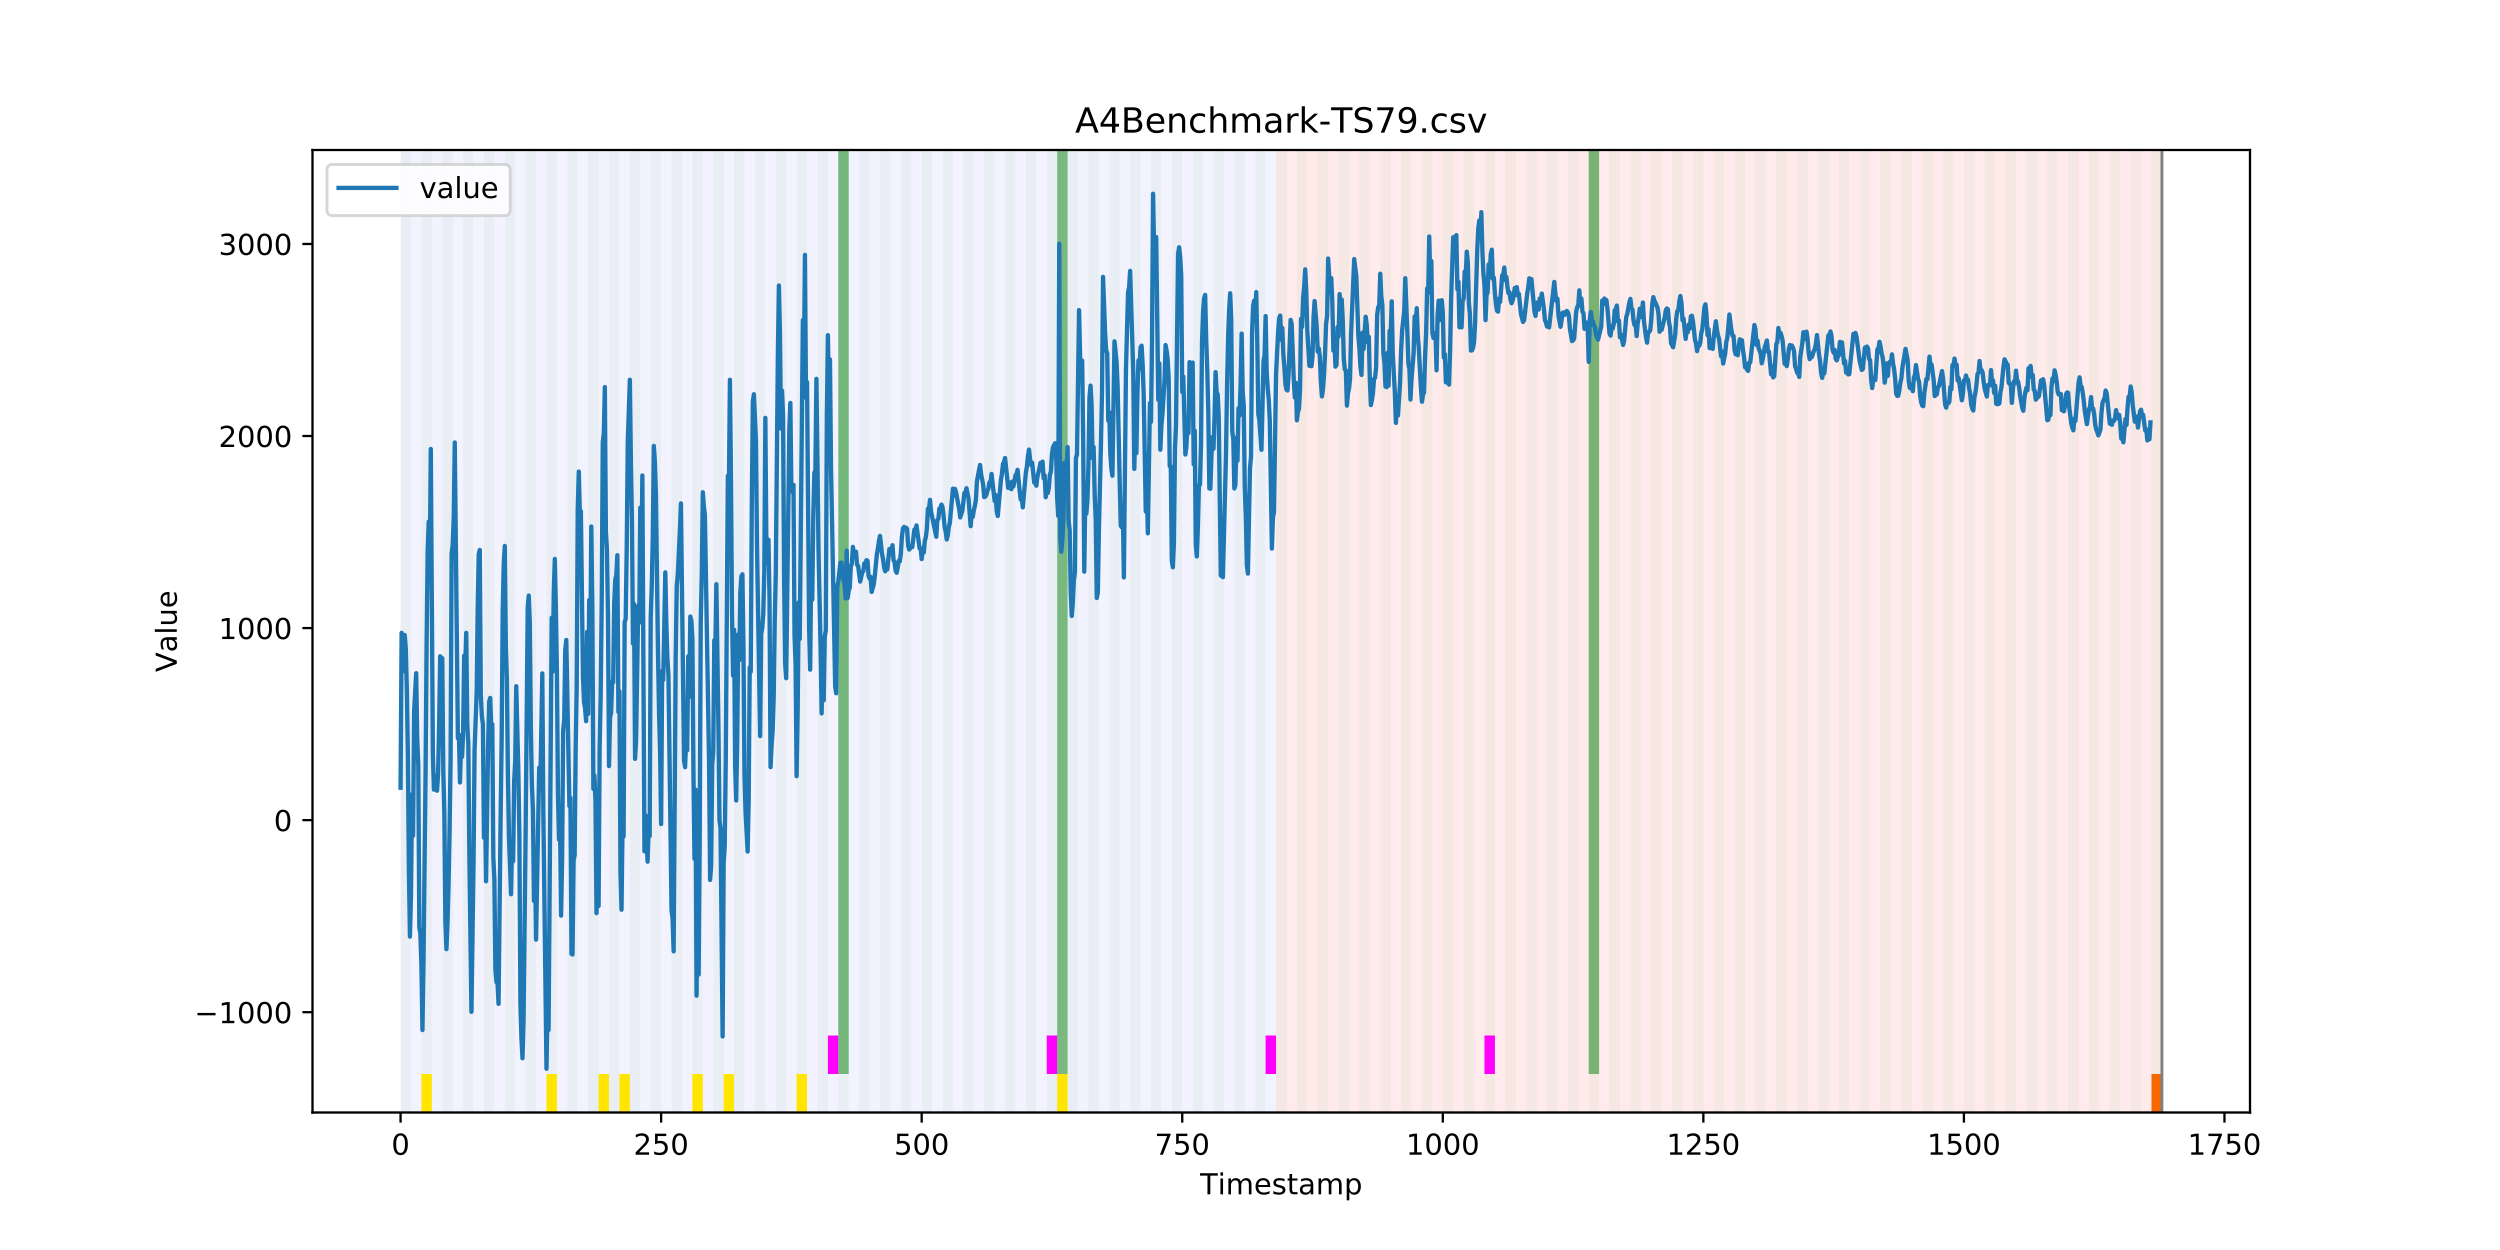 <?xml version="1.0" encoding="utf-8" standalone="no"?>
<!DOCTYPE svg PUBLIC "-//W3C//DTD SVG 1.1//EN"
  "http://www.w3.org/Graphics/SVG/1.1/DTD/svg11.dtd">
<!-- Created with matplotlib (https://matplotlib.org/) -->
<svg height="432pt" version="1.1" viewBox="0 0 864 432" width="864pt" xmlns="http://www.w3.org/2000/svg" xmlns:xlink="http://www.w3.org/1999/xlink">
 <defs>
  <style type="text/css">
*{stroke-linecap:butt;stroke-linejoin:round;}
  </style>
 </defs>
 <g id="figure_1">
  <g id="patch_1">
   <path d="M 0 432 
L 864 432 
L 864 0 
L 0 0 
z
" style="fill:#ffffff;"/>
  </g>
  <g id="axes_1">
   <g id="patch_2">
    <path d="M 108 384.48 
L 777.6 384.48 
L 777.6 51.84 
L 108 51.84 
z
" style="fill:#ffffff;"/>
   </g>
   <g id="patch_3">
    <path clip-path="url(#p9add088d0a)" d="M 138.436 384.48 
L 138.436 51.84 
L 440.999 51.84 
L 440.999 384.48 
z
" style="fill:#0000ff;opacity:0.05;"/>
   </g>
   <g id="patch_4">
    <path clip-path="url(#p9add088d0a)" d="M 440.999 384.48 
L 440.999 51.84 
L 747.164 51.84 
L 747.164 384.48 
z
" style="fill:#ff0000;opacity:0.08;"/>
   </g>
   <g id="patch_5">
    <path clip-path="url(#p9add088d0a)" d="M 138.436 384.48 
L 138.436 51.84 
L 142.038 51.84 
L 142.038 384.48 
z
" style="fill:#008000;opacity:0.04;"/>
   </g>
   <g id="patch_6">
    <path clip-path="url(#p9add088d0a)" d="M 145.64 384.48 
L 145.64 51.84 
L 149.242 51.84 
L 149.242 384.48 
z
" style="fill:#008000;opacity:0.04;"/>
   </g>
   <g id="patch_7">
    <path clip-path="url(#p9add088d0a)" d="M 145.64 384.48 
L 145.64 371.174 
L 149.242 371.174 
L 149.242 384.48 
z
" style="fill:#ffe500;"/>
   </g>
   <g id="patch_8">
    <path clip-path="url(#p9add088d0a)" d="M 152.844 384.48 
L 152.844 51.84 
L 156.446 51.84 
L 156.446 384.48 
z
" style="fill:#008000;opacity:0.04;"/>
   </g>
   <g id="patch_9">
    <path clip-path="url(#p9add088d0a)" d="M 160.048 384.48 
L 160.048 51.84 
L 163.65 51.84 
L 163.65 384.48 
z
" style="fill:#008000;opacity:0.04;"/>
   </g>
   <g id="patch_10">
    <path clip-path="url(#p9add088d0a)" d="M 167.252 384.48 
L 167.252 51.84 
L 170.854 51.84 
L 170.854 384.48 
z
" style="fill:#008000;opacity:0.04;"/>
   </g>
   <g id="patch_11">
    <path clip-path="url(#p9add088d0a)" d="M 174.456 384.48 
L 174.456 51.84 
L 178.058 51.84 
L 178.058 384.48 
z
" style="fill:#008000;opacity:0.04;"/>
   </g>
   <g id="patch_12">
    <path clip-path="url(#p9add088d0a)" d="M 181.66 384.48 
L 181.66 51.84 
L 185.262 51.84 
L 185.262 384.48 
z
" style="fill:#008000;opacity:0.04;"/>
   </g>
   <g id="patch_13">
    <path clip-path="url(#p9add088d0a)" d="M 188.863 384.48 
L 188.863 51.84 
L 192.465 51.84 
L 192.465 384.48 
z
" style="fill:#008000;opacity:0.04;"/>
   </g>
   <g id="patch_14">
    <path clip-path="url(#p9add088d0a)" d="M 188.863 384.48 
L 188.863 371.174 
L 192.465 371.174 
L 192.465 384.48 
z
" style="fill:#ffe500;"/>
   </g>
   <g id="patch_15">
    <path clip-path="url(#p9add088d0a)" d="M 196.067 384.48 
L 196.067 51.84 
L 199.669 51.84 
L 199.669 384.48 
z
" style="fill:#008000;opacity:0.04;"/>
   </g>
   <g id="patch_16">
    <path clip-path="url(#p9add088d0a)" d="M 203.271 384.48 
L 203.271 51.84 
L 206.873 51.84 
L 206.873 384.48 
z
" style="fill:#008000;opacity:0.04;"/>
   </g>
   <g id="patch_17">
    <path clip-path="url(#p9add088d0a)" d="M 206.873 384.48 
L 206.873 371.174 
L 210.475 371.174 
L 210.475 384.48 
z
" style="fill:#ffe500;"/>
   </g>
   <g id="patch_18">
    <path clip-path="url(#p9add088d0a)" d="M 210.475 384.48 
L 210.475 51.84 
L 214.077 51.84 
L 214.077 384.48 
z
" style="fill:#008000;opacity:0.04;"/>
   </g>
   <g id="patch_19">
    <path clip-path="url(#p9add088d0a)" d="M 214.077 384.48 
L 214.077 371.174 
L 217.679 371.174 
L 217.679 384.48 
z
" style="fill:#ffe500;"/>
   </g>
   <g id="patch_20">
    <path clip-path="url(#p9add088d0a)" d="M 217.679 384.48 
L 217.679 51.84 
L 221.281 51.84 
L 221.281 384.48 
z
" style="fill:#008000;opacity:0.04;"/>
   </g>
   <g id="patch_21">
    <path clip-path="url(#p9add088d0a)" d="M 224.883 384.48 
L 224.883 51.84 
L 228.485 51.84 
L 228.485 384.48 
z
" style="fill:#008000;opacity:0.04;"/>
   </g>
   <g id="patch_22">
    <path clip-path="url(#p9add088d0a)" d="M 232.087 384.48 
L 232.087 51.84 
L 235.689 51.84 
L 235.689 384.48 
z
" style="fill:#008000;opacity:0.04;"/>
   </g>
   <g id="patch_23">
    <path clip-path="url(#p9add088d0a)" d="M 239.291 384.48 
L 239.291 51.84 
L 242.893 51.84 
L 242.893 384.48 
z
" style="fill:#008000;opacity:0.04;"/>
   </g>
   <g id="patch_24">
    <path clip-path="url(#p9add088d0a)" d="M 239.291 384.48 
L 239.291 371.174 
L 242.893 371.174 
L 242.893 384.48 
z
" style="fill:#ffe500;"/>
   </g>
   <g id="patch_25">
    <path clip-path="url(#p9add088d0a)" d="M 246.494 384.48 
L 246.494 51.84 
L 250.096 51.84 
L 250.096 384.48 
z
" style="fill:#008000;opacity:0.04;"/>
   </g>
   <g id="patch_26">
    <path clip-path="url(#p9add088d0a)" d="M 250.096 384.48 
L 250.096 371.174 
L 253.698 371.174 
L 253.698 384.48 
z
" style="fill:#ffe500;"/>
   </g>
   <g id="patch_27">
    <path clip-path="url(#p9add088d0a)" d="M 253.698 384.48 
L 253.698 51.84 
L 257.3 51.84 
L 257.3 384.48 
z
" style="fill:#008000;opacity:0.04;"/>
   </g>
   <g id="patch_28">
    <path clip-path="url(#p9add088d0a)" d="M 260.902 384.48 
L 260.902 51.84 
L 264.504 51.84 
L 264.504 384.48 
z
" style="fill:#008000;opacity:0.04;"/>
   </g>
   <g id="patch_29">
    <path clip-path="url(#p9add088d0a)" d="M 268.106 384.48 
L 268.106 51.84 
L 271.708 51.84 
L 271.708 384.48 
z
" style="fill:#008000;opacity:0.04;"/>
   </g>
   <g id="patch_30">
    <path clip-path="url(#p9add088d0a)" d="M 275.31 384.48 
L 275.31 51.84 
L 278.912 51.84 
L 278.912 384.48 
z
" style="fill:#008000;opacity:0.04;"/>
   </g>
   <g id="patch_31">
    <path clip-path="url(#p9add088d0a)" d="M 275.31 384.48 
L 275.31 371.174 
L 278.912 371.174 
L 278.912 384.48 
z
" style="fill:#ffe500;"/>
   </g>
   <g id="patch_32">
    <path clip-path="url(#p9add088d0a)" d="M 282.514 384.48 
L 282.514 51.84 
L 286.116 51.84 
L 286.116 384.48 
z
" style="fill:#008000;opacity:0.04;"/>
   </g>
   <g id="patch_33">
    <path clip-path="url(#p9add088d0a)" d="M 286.116 371.174 
L 286.116 357.869 
L 289.718 357.869 
L 289.718 371.174 
z
" style="fill:#ff00ff;"/>
   </g>
   <g id="patch_34">
    <path clip-path="url(#p9add088d0a)" d="M 289.718 384.48 
L 289.718 51.84 
L 293.32 51.84 
L 293.32 384.48 
z
" style="fill:#008000;opacity:0.04;"/>
   </g>
   <g id="patch_35">
    <path clip-path="url(#p9add088d0a)" d="M 289.718 371.174 
L 289.718 51.84 
L 293.32 51.84 
L 293.32 371.174 
z
" style="fill:#008000;opacity:0.5;"/>
   </g>
   <g id="patch_36">
    <path clip-path="url(#p9add088d0a)" d="M 296.922 384.48 
L 296.922 51.84 
L 300.524 51.84 
L 300.524 384.48 
z
" style="fill:#008000;opacity:0.04;"/>
   </g>
   <g id="patch_37">
    <path clip-path="url(#p9add088d0a)" d="M 304.125 384.48 
L 304.125 51.84 
L 307.727 51.84 
L 307.727 384.48 
z
" style="fill:#008000;opacity:0.04;"/>
   </g>
   <g id="patch_38">
    <path clip-path="url(#p9add088d0a)" d="M 311.329 384.48 
L 311.329 51.84 
L 314.931 51.84 
L 314.931 384.48 
z
" style="fill:#008000;opacity:0.04;"/>
   </g>
   <g id="patch_39">
    <path clip-path="url(#p9add088d0a)" d="M 318.533 384.48 
L 318.533 51.84 
L 322.135 51.84 
L 322.135 384.48 
z
" style="fill:#008000;opacity:0.04;"/>
   </g>
   <g id="patch_40">
    <path clip-path="url(#p9add088d0a)" d="M 325.737 384.48 
L 325.737 51.84 
L 329.339 51.84 
L 329.339 384.48 
z
" style="fill:#008000;opacity:0.04;"/>
   </g>
   <g id="patch_41">
    <path clip-path="url(#p9add088d0a)" d="M 332.941 384.48 
L 332.941 51.84 
L 336.543 51.84 
L 336.543 384.48 
z
" style="fill:#008000;opacity:0.04;"/>
   </g>
   <g id="patch_42">
    <path clip-path="url(#p9add088d0a)" d="M 340.145 384.48 
L 340.145 51.84 
L 343.747 51.84 
L 343.747 384.48 
z
" style="fill:#008000;opacity:0.04;"/>
   </g>
   <g id="patch_43">
    <path clip-path="url(#p9add088d0a)" d="M 347.349 384.48 
L 347.349 51.84 
L 350.951 51.84 
L 350.951 384.48 
z
" style="fill:#008000;opacity:0.04;"/>
   </g>
   <g id="patch_44">
    <path clip-path="url(#p9add088d0a)" d="M 354.553 384.48 
L 354.553 51.84 
L 358.154 51.84 
L 358.154 384.48 
z
" style="fill:#008000;opacity:0.04;"/>
   </g>
   <g id="patch_45">
    <path clip-path="url(#p9add088d0a)" d="M 361.756 384.48 
L 361.756 51.84 
L 365.358 51.84 
L 365.358 384.48 
z
" style="fill:#008000;opacity:0.04;"/>
   </g>
   <g id="patch_46">
    <path clip-path="url(#p9add088d0a)" d="M 361.756 371.174 
L 361.756 357.869 
L 365.358 357.869 
L 365.358 371.174 
z
" style="fill:#ff00ff;"/>
   </g>
   <g id="patch_47">
    <path clip-path="url(#p9add088d0a)" d="M 365.358 371.174 
L 365.358 51.84 
L 368.96 51.84 
L 368.96 371.174 
z
" style="fill:#008000;opacity:0.5;"/>
   </g>
   <g id="patch_48">
    <path clip-path="url(#p9add088d0a)" d="M 365.358 384.48 
L 365.358 371.174 
L 368.96 371.174 
L 368.96 384.48 
z
" style="fill:#ffe500;"/>
   </g>
   <g id="patch_49">
    <path clip-path="url(#p9add088d0a)" d="M 368.96 384.48 
L 368.96 51.84 
L 372.562 51.84 
L 372.562 384.48 
z
" style="fill:#008000;opacity:0.04;"/>
   </g>
   <g id="patch_50">
    <path clip-path="url(#p9add088d0a)" d="M 376.164 384.48 
L 376.164 51.84 
L 379.766 51.84 
L 379.766 384.48 
z
" style="fill:#008000;opacity:0.04;"/>
   </g>
   <g id="patch_51">
    <path clip-path="url(#p9add088d0a)" d="M 383.368 384.48 
L 383.368 51.84 
L 386.97 51.84 
L 386.97 384.48 
z
" style="fill:#008000;opacity:0.04;"/>
   </g>
   <g id="patch_52">
    <path clip-path="url(#p9add088d0a)" d="M 390.572 384.48 
L 390.572 51.84 
L 394.174 51.84 
L 394.174 384.48 
z
" style="fill:#008000;opacity:0.04;"/>
   </g>
   <g id="patch_53">
    <path clip-path="url(#p9add088d0a)" d="M 397.776 384.48 
L 397.776 51.84 
L 401.378 51.84 
L 401.378 384.48 
z
" style="fill:#008000;opacity:0.04;"/>
   </g>
   <g id="patch_54">
    <path clip-path="url(#p9add088d0a)" d="M 404.98 384.48 
L 404.98 51.84 
L 408.582 51.84 
L 408.582 384.48 
z
" style="fill:#008000;opacity:0.04;"/>
   </g>
   <g id="patch_55">
    <path clip-path="url(#p9add088d0a)" d="M 412.184 384.48 
L 412.184 51.84 
L 415.785 51.84 
L 415.785 384.48 
z
" style="fill:#008000;opacity:0.04;"/>
   </g>
   <g id="patch_56">
    <path clip-path="url(#p9add088d0a)" d="M 419.387 384.48 
L 419.387 51.84 
L 422.989 51.84 
L 422.989 384.48 
z
" style="fill:#008000;opacity:0.04;"/>
   </g>
   <g id="patch_57">
    <path clip-path="url(#p9add088d0a)" d="M 426.591 384.48 
L 426.591 51.84 
L 430.193 51.84 
L 430.193 384.48 
z
" style="fill:#008000;opacity:0.04;"/>
   </g>
   <g id="patch_58">
    <path clip-path="url(#p9add088d0a)" d="M 433.795 384.48 
L 433.795 51.84 
L 437.397 51.84 
L 437.397 384.48 
z
" style="fill:#008000;opacity:0.04;"/>
   </g>
   <g id="patch_59">
    <path clip-path="url(#p9add088d0a)" d="M 437.397 371.174 
L 437.397 357.869 
L 440.999 357.869 
L 440.999 371.174 
z
" style="fill:#ff00ff;"/>
   </g>
   <g id="patch_60">
    <path clip-path="url(#p9add088d0a)" d="M 440.999 384.48 
L 440.999 51.84 
L 444.601 51.84 
L 444.601 384.48 
z
" style="fill:#008000;opacity:0.04;"/>
   </g>
   <g id="patch_61">
    <path clip-path="url(#p9add088d0a)" d="M 743.562 384.48 
L 743.562 371.174 
L 747.164 371.174 
L 747.164 384.48 
z
" style="fill:#ff6600;"/>
   </g>
   <g id="patch_62">
    <path clip-path="url(#p9add088d0a)" d="M 448.203 384.48 
L 448.203 51.84 
L 451.805 51.84 
L 451.805 384.48 
z
" style="fill:#008000;opacity:0.04;"/>
   </g>
   <g id="patch_63">
    <path clip-path="url(#p9add088d0a)" d="M 455.407 384.48 
L 455.407 51.84 
L 459.009 51.84 
L 459.009 384.48 
z
" style="fill:#008000;opacity:0.04;"/>
   </g>
   <g id="patch_64">
    <path clip-path="url(#p9add088d0a)" d="M 462.611 384.48 
L 462.611 51.84 
L 466.213 51.84 
L 466.213 384.48 
z
" style="fill:#008000;opacity:0.04;"/>
   </g>
   <g id="patch_65">
    <path clip-path="url(#p9add088d0a)" d="M 469.815 384.48 
L 469.815 51.84 
L 473.416 51.84 
L 473.416 384.48 
z
" style="fill:#008000;opacity:0.04;"/>
   </g>
   <g id="patch_66">
    <path clip-path="url(#p9add088d0a)" d="M 477.018 384.48 
L 477.018 51.84 
L 480.62 51.84 
L 480.62 384.48 
z
" style="fill:#008000;opacity:0.04;"/>
   </g>
   <g id="patch_67">
    <path clip-path="url(#p9add088d0a)" d="M 484.222 384.48 
L 484.222 51.84 
L 487.824 51.84 
L 487.824 384.48 
z
" style="fill:#008000;opacity:0.04;"/>
   </g>
   <g id="patch_68">
    <path clip-path="url(#p9add088d0a)" d="M 491.426 384.48 
L 491.426 51.84 
L 495.028 51.84 
L 495.028 384.48 
z
" style="fill:#008000;opacity:0.04;"/>
   </g>
   <g id="patch_69">
    <path clip-path="url(#p9add088d0a)" d="M 498.63 384.48 
L 498.63 51.84 
L 502.232 51.84 
L 502.232 384.48 
z
" style="fill:#008000;opacity:0.04;"/>
   </g>
   <g id="patch_70">
    <path clip-path="url(#p9add088d0a)" d="M 505.834 384.48 
L 505.834 51.84 
L 509.436 51.84 
L 509.436 384.48 
z
" style="fill:#008000;opacity:0.04;"/>
   </g>
   <g id="patch_71">
    <path clip-path="url(#p9add088d0a)" d="M 513.038 384.48 
L 513.038 51.84 
L 516.64 51.84 
L 516.64 384.48 
z
" style="fill:#008000;opacity:0.04;"/>
   </g>
   <g id="patch_72">
    <path clip-path="url(#p9add088d0a)" d="M 513.038 371.174 
L 513.038 357.869 
L 516.64 357.869 
L 516.64 371.174 
z
" style="fill:#ff00ff;"/>
   </g>
   <g id="patch_73">
    <path clip-path="url(#p9add088d0a)" d="M 520.242 384.48 
L 520.242 51.84 
L 523.844 51.84 
L 523.844 384.48 
z
" style="fill:#008000;opacity:0.04;"/>
   </g>
   <g id="patch_74">
    <path clip-path="url(#p9add088d0a)" d="M 527.446 384.48 
L 527.446 51.84 
L 531.047 51.84 
L 531.047 384.48 
z
" style="fill:#008000;opacity:0.04;"/>
   </g>
   <g id="patch_75">
    <path clip-path="url(#p9add088d0a)" d="M 534.649 384.48 
L 534.649 51.84 
L 538.251 51.84 
L 538.251 384.48 
z
" style="fill:#008000;opacity:0.04;"/>
   </g>
   <g id="patch_76">
    <path clip-path="url(#p9add088d0a)" d="M 541.853 384.48 
L 541.853 51.84 
L 545.455 51.84 
L 545.455 384.48 
z
" style="fill:#008000;opacity:0.04;"/>
   </g>
   <g id="patch_77">
    <path clip-path="url(#p9add088d0a)" d="M 549.057 384.48 
L 549.057 51.84 
L 552.659 51.84 
L 552.659 384.48 
z
" style="fill:#008000;opacity:0.04;"/>
   </g>
   <g id="patch_78">
    <path clip-path="url(#p9add088d0a)" d="M 549.057 371.174 
L 549.057 51.84 
L 552.659 51.84 
L 552.659 371.174 
z
" style="fill:#008000;opacity:0.5;"/>
   </g>
   <g id="patch_79">
    <path clip-path="url(#p9add088d0a)" d="M 556.261 384.48 
L 556.261 51.84 
L 559.863 51.84 
L 559.863 384.48 
z
" style="fill:#008000;opacity:0.04;"/>
   </g>
   <g id="patch_80">
    <path clip-path="url(#p9add088d0a)" d="M 563.465 384.48 
L 563.465 51.84 
L 567.067 51.84 
L 567.067 384.48 
z
" style="fill:#008000;opacity:0.04;"/>
   </g>
   <g id="patch_81">
    <path clip-path="url(#p9add088d0a)" d="M 570.669 384.48 
L 570.669 51.84 
L 574.271 51.84 
L 574.271 384.48 
z
" style="fill:#008000;opacity:0.04;"/>
   </g>
   <g id="patch_82">
    <path clip-path="url(#p9add088d0a)" d="M 577.873 384.48 
L 577.873 51.84 
L 581.475 51.84 
L 581.475 384.48 
z
" style="fill:#008000;opacity:0.04;"/>
   </g>
   <g id="patch_83">
    <path clip-path="url(#p9add088d0a)" d="M 585.076 384.48 
L 585.076 51.84 
L 588.678 51.84 
L 588.678 384.48 
z
" style="fill:#008000;opacity:0.04;"/>
   </g>
   <g id="patch_84">
    <path clip-path="url(#p9add088d0a)" d="M 592.28 384.48 
L 592.28 51.84 
L 595.882 51.84 
L 595.882 384.48 
z
" style="fill:#008000;opacity:0.04;"/>
   </g>
   <g id="patch_85">
    <path clip-path="url(#p9add088d0a)" d="M 599.484 384.48 
L 599.484 51.84 
L 603.086 51.84 
L 603.086 384.48 
z
" style="fill:#008000;opacity:0.04;"/>
   </g>
   <g id="patch_86">
    <path clip-path="url(#p9add088d0a)" d="M 606.688 384.48 
L 606.688 51.84 
L 610.29 51.84 
L 610.29 384.48 
z
" style="fill:#008000;opacity:0.04;"/>
   </g>
   <g id="patch_87">
    <path clip-path="url(#p9add088d0a)" d="M 613.892 384.48 
L 613.892 51.84 
L 617.494 51.84 
L 617.494 384.48 
z
" style="fill:#008000;opacity:0.04;"/>
   </g>
   <g id="patch_88">
    <path clip-path="url(#p9add088d0a)" d="M 621.096 384.48 
L 621.096 51.84 
L 624.698 51.84 
L 624.698 384.48 
z
" style="fill:#008000;opacity:0.04;"/>
   </g>
   <g id="patch_89">
    <path clip-path="url(#p9add088d0a)" d="M 628.3 384.48 
L 628.3 51.84 
L 631.902 51.84 
L 631.902 384.48 
z
" style="fill:#008000;opacity:0.04;"/>
   </g>
   <g id="patch_90">
    <path clip-path="url(#p9add088d0a)" d="M 635.504 384.48 
L 635.504 51.84 
L 639.106 51.84 
L 639.106 384.48 
z
" style="fill:#008000;opacity:0.04;"/>
   </g>
   <g id="patch_91">
    <path clip-path="url(#p9add088d0a)" d="M 642.707 384.48 
L 642.707 51.84 
L 646.309 51.84 
L 646.309 384.48 
z
" style="fill:#008000;opacity:0.04;"/>
   </g>
   <g id="patch_92">
    <path clip-path="url(#p9add088d0a)" d="M 649.911 384.48 
L 649.911 51.84 
L 653.513 51.84 
L 653.513 384.48 
z
" style="fill:#008000;opacity:0.04;"/>
   </g>
   <g id="patch_93">
    <path clip-path="url(#p9add088d0a)" d="M 657.115 384.48 
L 657.115 51.84 
L 660.717 51.84 
L 660.717 384.48 
z
" style="fill:#008000;opacity:0.04;"/>
   </g>
   <g id="patch_94">
    <path clip-path="url(#p9add088d0a)" d="M 664.319 384.48 
L 664.319 51.84 
L 667.921 51.84 
L 667.921 384.48 
z
" style="fill:#008000;opacity:0.04;"/>
   </g>
   <g id="patch_95">
    <path clip-path="url(#p9add088d0a)" d="M 671.523 384.48 
L 671.523 51.84 
L 675.125 51.84 
L 675.125 384.48 
z
" style="fill:#008000;opacity:0.04;"/>
   </g>
   <g id="patch_96">
    <path clip-path="url(#p9add088d0a)" d="M 678.727 384.48 
L 678.727 51.84 
L 682.329 51.84 
L 682.329 384.48 
z
" style="fill:#008000;opacity:0.04;"/>
   </g>
   <g id="patch_97">
    <path clip-path="url(#p9add088d0a)" d="M 685.931 384.48 
L 685.931 51.84 
L 689.533 51.84 
L 689.533 384.48 
z
" style="fill:#008000;opacity:0.04;"/>
   </g>
   <g id="patch_98">
    <path clip-path="url(#p9add088d0a)" d="M 693.135 384.48 
L 693.135 51.84 
L 696.737 51.84 
L 696.737 384.48 
z
" style="fill:#008000;opacity:0.04;"/>
   </g>
   <g id="patch_99">
    <path clip-path="url(#p9add088d0a)" d="M 700.338 384.48 
L 700.338 51.84 
L 703.94 51.84 
L 703.94 384.48 
z
" style="fill:#008000;opacity:0.04;"/>
   </g>
   <g id="patch_100">
    <path clip-path="url(#p9add088d0a)" d="M 707.542 384.48 
L 707.542 51.84 
L 711.144 51.84 
L 711.144 384.48 
z
" style="fill:#008000;opacity:0.04;"/>
   </g>
   <g id="patch_101">
    <path clip-path="url(#p9add088d0a)" d="M 714.746 384.48 
L 714.746 51.84 
L 718.348 51.84 
L 718.348 384.48 
z
" style="fill:#008000;opacity:0.04;"/>
   </g>
   <g id="patch_102">
    <path clip-path="url(#p9add088d0a)" d="M 721.95 384.48 
L 721.95 51.84 
L 725.552 51.84 
L 725.552 384.48 
z
" style="fill:#008000;opacity:0.04;"/>
   </g>
   <g id="patch_103">
    <path clip-path="url(#p9add088d0a)" d="M 729.154 384.48 
L 729.154 51.84 
L 732.756 51.84 
L 732.756 384.48 
z
" style="fill:#008000;opacity:0.04;"/>
   </g>
   <g id="patch_104">
    <path clip-path="url(#p9add088d0a)" d="M 736.358 384.48 
L 736.358 51.84 
L 739.96 51.84 
L 739.96 384.48 
z
" style="fill:#008000;opacity:0.04;"/>
   </g>
   <g id="patch_105">
    <path clip-path="url(#p9add088d0a)" d="M 743.562 384.48 
L 743.562 51.84 
L 747.164 51.84 
L 747.164 384.48 
z
" style="fill:#008000;opacity:0.04;"/>
   </g>
   <g id="matplotlib.axis_1">
    <g id="xtick_1">
     <g id="line2d_1">
      <defs>
       <path d="M 0 0 
L 0 3.5 
" id="m81a9238275" style="stroke:#000000;stroke-width:0.8;"/>
      </defs>
      <g>
       <use style="stroke:#000000;stroke-width:0.8;" x="138.436" xlink:href="#m81a9238275" y="384.48"/>
      </g>
     </g>
     <g id="text_1">
      <!-- 0 -->
      <defs>
       <path d="M 31.781 66.406 
Q 24.172 66.406 20.328 58.906 
Q 16.5 51.422 16.5 36.375 
Q 16.5 21.391 20.328 13.891 
Q 24.172 6.391 31.781 6.391 
Q 39.453 6.391 43.281 13.891 
Q 47.125 21.391 47.125 36.375 
Q 47.125 51.422 43.281 58.906 
Q 39.453 66.406 31.781 66.406 
z
M 31.781 74.219 
Q 44.047 74.219 50.516 64.516 
Q 56.984 54.828 56.984 36.375 
Q 56.984 17.969 50.516 8.266 
Q 44.047 -1.422 31.781 -1.422 
Q 19.531 -1.422 13.062 8.266 
Q 6.594 17.969 6.594 36.375 
Q 6.594 54.828 13.062 64.516 
Q 19.531 74.219 31.781 74.219 
z
" id="DejaVuSans-48"/>
      </defs>
      <g transform="translate(135.255 399.078)scale(0.1 -0.1)">
       <use xlink:href="#DejaVuSans-48"/>
      </g>
     </g>
    </g>
    <g id="xtick_2">
     <g id="line2d_2">
      <g>
       <use style="stroke:#000000;stroke-width:0.8;" x="228.485" xlink:href="#m81a9238275" y="384.48"/>
      </g>
     </g>
     <g id="text_2">
      <!-- 250 -->
      <defs>
       <path d="M 19.188 8.297 
L 53.609 8.297 
L 53.609 0 
L 7.328 0 
L 7.328 8.297 
Q 12.938 14.109 22.625 23.891 
Q 32.328 33.688 34.812 36.531 
Q 39.547 41.844 41.422 45.531 
Q 43.312 49.219 43.312 52.781 
Q 43.312 58.594 39.234 62.25 
Q 35.156 65.922 28.609 65.922 
Q 23.969 65.922 18.812 64.312 
Q 13.672 62.703 7.812 59.422 
L 7.812 69.391 
Q 13.766 71.781 18.938 73 
Q 24.125 74.219 28.422 74.219 
Q 39.75 74.219 46.484 68.547 
Q 53.219 62.891 53.219 53.422 
Q 53.219 48.922 51.531 44.891 
Q 49.859 40.875 45.406 35.406 
Q 44.188 33.984 37.641 27.219 
Q 31.109 20.453 19.188 8.297 
z
" id="DejaVuSans-50"/>
       <path d="M 10.797 72.906 
L 49.516 72.906 
L 49.516 64.594 
L 19.828 64.594 
L 19.828 46.734 
Q 21.969 47.469 24.109 47.828 
Q 26.266 48.188 28.422 48.188 
Q 40.625 48.188 47.75 41.5 
Q 54.891 34.812 54.891 23.391 
Q 54.891 11.625 47.562 5.094 
Q 40.234 -1.422 26.906 -1.422 
Q 22.312 -1.422 17.547 -0.641 
Q 12.797 0.141 7.719 1.703 
L 7.719 11.625 
Q 12.109 9.234 16.797 8.062 
Q 21.484 6.891 26.703 6.891 
Q 35.156 6.891 40.078 11.328 
Q 45.016 15.766 45.016 23.391 
Q 45.016 31 40.078 35.438 
Q 35.156 39.891 26.703 39.891 
Q 22.75 39.891 18.812 39.016 
Q 14.891 38.141 10.797 36.281 
z
" id="DejaVuSans-53"/>
      </defs>
      <g transform="translate(218.941 399.078)scale(0.1 -0.1)">
       <use xlink:href="#DejaVuSans-50"/>
       <use x="63.623" xlink:href="#DejaVuSans-53"/>
       <use x="127.246" xlink:href="#DejaVuSans-48"/>
      </g>
     </g>
    </g>
    <g id="xtick_3">
     <g id="line2d_3">
      <g>
       <use style="stroke:#000000;stroke-width:0.8;" x="318.533" xlink:href="#m81a9238275" y="384.48"/>
      </g>
     </g>
     <g id="text_3">
      <!-- 500 -->
      <g transform="translate(308.989 399.078)scale(0.1 -0.1)">
       <use xlink:href="#DejaVuSans-53"/>
       <use x="63.623" xlink:href="#DejaVuSans-48"/>
       <use x="127.246" xlink:href="#DejaVuSans-48"/>
      </g>
     </g>
    </g>
    <g id="xtick_4">
     <g id="line2d_4">
      <g>
       <use style="stroke:#000000;stroke-width:0.8;" x="408.582" xlink:href="#m81a9238275" y="384.48"/>
      </g>
     </g>
     <g id="text_4">
      <!-- 750 -->
      <defs>
       <path d="M 8.203 72.906 
L 55.078 72.906 
L 55.078 68.703 
L 28.609 0 
L 18.312 0 
L 43.219 64.594 
L 8.203 64.594 
z
" id="DejaVuSans-55"/>
      </defs>
      <g transform="translate(399.038 399.078)scale(0.1 -0.1)">
       <use xlink:href="#DejaVuSans-55"/>
       <use x="63.623" xlink:href="#DejaVuSans-53"/>
       <use x="127.246" xlink:href="#DejaVuSans-48"/>
      </g>
     </g>
    </g>
    <g id="xtick_5">
     <g id="line2d_5">
      <g>
       <use style="stroke:#000000;stroke-width:0.8;" x="498.63" xlink:href="#m81a9238275" y="384.48"/>
      </g>
     </g>
     <g id="text_5">
      <!-- 1000 -->
      <defs>
       <path d="M 12.406 8.297 
L 28.516 8.297 
L 28.516 63.922 
L 10.984 60.406 
L 10.984 69.391 
L 28.422 72.906 
L 38.281 72.906 
L 38.281 8.297 
L 54.391 8.297 
L 54.391 0 
L 12.406 0 
z
" id="DejaVuSans-49"/>
      </defs>
      <g transform="translate(485.905 399.078)scale(0.1 -0.1)">
       <use xlink:href="#DejaVuSans-49"/>
       <use x="63.623" xlink:href="#DejaVuSans-48"/>
       <use x="127.246" xlink:href="#DejaVuSans-48"/>
       <use x="190.869" xlink:href="#DejaVuSans-48"/>
      </g>
     </g>
    </g>
    <g id="xtick_6">
     <g id="line2d_6">
      <g>
       <use style="stroke:#000000;stroke-width:0.8;" x="588.678" xlink:href="#m81a9238275" y="384.48"/>
      </g>
     </g>
     <g id="text_6">
      <!-- 1250 -->
      <g transform="translate(575.953 399.078)scale(0.1 -0.1)">
       <use xlink:href="#DejaVuSans-49"/>
       <use x="63.623" xlink:href="#DejaVuSans-50"/>
       <use x="127.246" xlink:href="#DejaVuSans-53"/>
       <use x="190.869" xlink:href="#DejaVuSans-48"/>
      </g>
     </g>
    </g>
    <g id="xtick_7">
     <g id="line2d_7">
      <g>
       <use style="stroke:#000000;stroke-width:0.8;" x="678.727" xlink:href="#m81a9238275" y="384.48"/>
      </g>
     </g>
     <g id="text_7">
      <!-- 1500 -->
      <g transform="translate(666.002 399.078)scale(0.1 -0.1)">
       <use xlink:href="#DejaVuSans-49"/>
       <use x="63.623" xlink:href="#DejaVuSans-53"/>
       <use x="127.246" xlink:href="#DejaVuSans-48"/>
       <use x="190.869" xlink:href="#DejaVuSans-48"/>
      </g>
     </g>
    </g>
    <g id="xtick_8">
     <g id="line2d_8">
      <g>
       <use style="stroke:#000000;stroke-width:0.8;" x="768.775" xlink:href="#m81a9238275" y="384.48"/>
      </g>
     </g>
     <g id="text_8">
      <!-- 1750 -->
      <g transform="translate(756.05 399.078)scale(0.1 -0.1)">
       <use xlink:href="#DejaVuSans-49"/>
       <use x="63.623" xlink:href="#DejaVuSans-55"/>
       <use x="127.246" xlink:href="#DejaVuSans-53"/>
       <use x="190.869" xlink:href="#DejaVuSans-48"/>
      </g>
     </g>
    </g>
    <g id="text_9">
     <!-- Timestamp -->
     <defs>
      <path d="M -0.297 72.906 
L 61.375 72.906 
L 61.375 64.594 
L 35.5 64.594 
L 35.5 0 
L 25.594 0 
L 25.594 64.594 
L -0.297 64.594 
z
" id="DejaVuSans-84"/>
      <path d="M 9.422 54.688 
L 18.406 54.688 
L 18.406 0 
L 9.422 0 
z
M 9.422 75.984 
L 18.406 75.984 
L 18.406 64.594 
L 9.422 64.594 
z
" id="DejaVuSans-105"/>
      <path d="M 52 44.188 
Q 55.375 50.25 60.062 53.125 
Q 64.75 56 71.094 56 
Q 79.641 56 84.281 50.016 
Q 88.922 44.047 88.922 33.016 
L 88.922 0 
L 79.891 0 
L 79.891 32.719 
Q 79.891 40.578 77.094 44.375 
Q 74.312 48.188 68.609 48.188 
Q 61.625 48.188 57.562 43.547 
Q 53.516 38.922 53.516 30.906 
L 53.516 0 
L 44.484 0 
L 44.484 32.719 
Q 44.484 40.625 41.703 44.406 
Q 38.922 48.188 33.109 48.188 
Q 26.219 48.188 22.156 43.531 
Q 18.109 38.875 18.109 30.906 
L 18.109 0 
L 9.078 0 
L 9.078 54.688 
L 18.109 54.688 
L 18.109 46.188 
Q 21.188 51.219 25.484 53.609 
Q 29.781 56 35.688 56 
Q 41.656 56 45.828 52.969 
Q 50 49.953 52 44.188 
z
" id="DejaVuSans-109"/>
      <path d="M 56.203 29.594 
L 56.203 25.203 
L 14.891 25.203 
Q 15.484 15.922 20.484 11.062 
Q 25.484 6.203 34.422 6.203 
Q 39.594 6.203 44.453 7.469 
Q 49.312 8.734 54.109 11.281 
L 54.109 2.781 
Q 49.266 0.734 44.188 -0.344 
Q 39.109 -1.422 33.891 -1.422 
Q 20.797 -1.422 13.156 6.188 
Q 5.516 13.812 5.516 26.812 
Q 5.516 40.234 12.766 48.109 
Q 20.016 56 32.328 56 
Q 43.359 56 49.781 48.891 
Q 56.203 41.797 56.203 29.594 
z
M 47.219 32.234 
Q 47.125 39.594 43.094 43.984 
Q 39.062 48.391 32.422 48.391 
Q 24.906 48.391 20.391 44.141 
Q 15.875 39.891 15.188 32.172 
z
" id="DejaVuSans-101"/>
      <path d="M 44.281 53.078 
L 44.281 44.578 
Q 40.484 46.531 36.375 47.5 
Q 32.281 48.484 27.875 48.484 
Q 21.188 48.484 17.844 46.438 
Q 14.5 44.391 14.5 40.281 
Q 14.5 37.156 16.891 35.375 
Q 19.281 33.594 26.516 31.984 
L 29.594 31.297 
Q 39.156 29.25 43.188 25.516 
Q 47.219 21.781 47.219 15.094 
Q 47.219 7.469 41.188 3.016 
Q 35.156 -1.422 24.609 -1.422 
Q 20.219 -1.422 15.453 -0.562 
Q 10.688 0.297 5.422 2 
L 5.422 11.281 
Q 10.406 8.688 15.234 7.391 
Q 20.062 6.109 24.812 6.109 
Q 31.156 6.109 34.562 8.281 
Q 37.984 10.453 37.984 14.406 
Q 37.984 18.062 35.516 20.016 
Q 33.062 21.969 24.703 23.781 
L 21.578 24.516 
Q 13.234 26.266 9.516 29.906 
Q 5.812 33.547 5.812 39.891 
Q 5.812 47.609 11.281 51.797 
Q 16.75 56 26.812 56 
Q 31.781 56 36.172 55.266 
Q 40.578 54.547 44.281 53.078 
z
" id="DejaVuSans-115"/>
      <path d="M 18.312 70.219 
L 18.312 54.688 
L 36.812 54.688 
L 36.812 47.703 
L 18.312 47.703 
L 18.312 18.016 
Q 18.312 11.328 20.141 9.422 
Q 21.969 7.516 27.594 7.516 
L 36.812 7.516 
L 36.812 0 
L 27.594 0 
Q 17.188 0 13.234 3.875 
Q 9.281 7.766 9.281 18.016 
L 9.281 47.703 
L 2.688 47.703 
L 2.688 54.688 
L 9.281 54.688 
L 9.281 70.219 
z
" id="DejaVuSans-116"/>
      <path d="M 34.281 27.484 
Q 23.391 27.484 19.188 25 
Q 14.984 22.516 14.984 16.5 
Q 14.984 11.719 18.141 8.906 
Q 21.297 6.109 26.703 6.109 
Q 34.188 6.109 38.703 11.406 
Q 43.219 16.703 43.219 25.484 
L 43.219 27.484 
z
M 52.203 31.203 
L 52.203 0 
L 43.219 0 
L 43.219 8.297 
Q 40.141 3.328 35.547 0.953 
Q 30.953 -1.422 24.312 -1.422 
Q 15.922 -1.422 10.953 3.297 
Q 6 8.016 6 15.922 
Q 6 25.141 12.172 29.828 
Q 18.359 34.516 30.609 34.516 
L 43.219 34.516 
L 43.219 35.406 
Q 43.219 41.609 39.141 45 
Q 35.062 48.391 27.688 48.391 
Q 23 48.391 18.547 47.266 
Q 14.109 46.141 10.016 43.891 
L 10.016 52.203 
Q 14.938 54.109 19.578 55.047 
Q 24.219 56 28.609 56 
Q 40.484 56 46.344 49.844 
Q 52.203 43.703 52.203 31.203 
z
" id="DejaVuSans-97"/>
      <path d="M 18.109 8.203 
L 18.109 -20.797 
L 9.078 -20.797 
L 9.078 54.688 
L 18.109 54.688 
L 18.109 46.391 
Q 20.953 51.266 25.266 53.625 
Q 29.594 56 35.594 56 
Q 45.562 56 51.781 48.094 
Q 58.016 40.188 58.016 27.297 
Q 58.016 14.406 51.781 6.484 
Q 45.562 -1.422 35.594 -1.422 
Q 29.594 -1.422 25.266 0.953 
Q 20.953 3.328 18.109 8.203 
z
M 48.688 27.297 
Q 48.688 37.203 44.609 42.844 
Q 40.531 48.484 33.406 48.484 
Q 26.266 48.484 22.188 42.844 
Q 18.109 37.203 18.109 27.297 
Q 18.109 17.391 22.188 11.75 
Q 26.266 6.109 33.406 6.109 
Q 40.531 6.109 44.609 11.75 
Q 48.688 17.391 48.688 27.297 
z
" id="DejaVuSans-112"/>
     </defs>
     <g transform="translate(414.739 412.757)scale(0.1 -0.1)">
      <use xlink:href="#DejaVuSans-84"/>
      <use x="61.037" xlink:href="#DejaVuSans-105"/>
      <use x="88.82" xlink:href="#DejaVuSans-109"/>
      <use x="186.232" xlink:href="#DejaVuSans-101"/>
      <use x="247.756" xlink:href="#DejaVuSans-115"/>
      <use x="299.855" xlink:href="#DejaVuSans-116"/>
      <use x="339.064" xlink:href="#DejaVuSans-97"/>
      <use x="400.344" xlink:href="#DejaVuSans-109"/>
      <use x="497.756" xlink:href="#DejaVuSans-112"/>
     </g>
    </g>
   </g>
   <g id="matplotlib.axis_2">
    <g id="ytick_1">
     <g id="line2d_9">
      <defs>
       <path d="M 0 0 
L -3.5 0 
" id="m5d9b031e22" style="stroke:#000000;stroke-width:0.8;"/>
      </defs>
      <g>
       <use style="stroke:#000000;stroke-width:0.8;" x="108" xlink:href="#m5d9b031e22" y="349.814"/>
      </g>
     </g>
     <g id="text_10">
      <!-- −1000 -->
      <defs>
       <path d="M 10.594 35.5 
L 73.188 35.5 
L 73.188 27.203 
L 10.594 27.203 
z
" id="DejaVuSans-8722"/>
      </defs>
      <g transform="translate(67.17 353.613)scale(0.1 -0.1)">
       <use xlink:href="#DejaVuSans-8722"/>
       <use x="83.789" xlink:href="#DejaVuSans-49"/>
       <use x="147.412" xlink:href="#DejaVuSans-48"/>
       <use x="211.035" xlink:href="#DejaVuSans-48"/>
       <use x="274.658" xlink:href="#DejaVuSans-48"/>
      </g>
     </g>
    </g>
    <g id="ytick_2">
     <g id="line2d_10">
      <g>
       <use style="stroke:#000000;stroke-width:0.8;" x="108" xlink:href="#m5d9b031e22" y="283.437"/>
      </g>
     </g>
     <g id="text_11">
      <!-- 0 -->
      <g transform="translate(94.638 287.237)scale(0.1 -0.1)">
       <use xlink:href="#DejaVuSans-48"/>
      </g>
     </g>
    </g>
    <g id="ytick_3">
     <g id="line2d_11">
      <g>
       <use style="stroke:#000000;stroke-width:0.8;" x="108" xlink:href="#m5d9b031e22" y="217.061"/>
      </g>
     </g>
     <g id="text_12">
      <!-- 1000 -->
      <g transform="translate(75.55 220.86)scale(0.1 -0.1)">
       <use xlink:href="#DejaVuSans-49"/>
       <use x="63.623" xlink:href="#DejaVuSans-48"/>
       <use x="127.246" xlink:href="#DejaVuSans-48"/>
       <use x="190.869" xlink:href="#DejaVuSans-48"/>
      </g>
     </g>
    </g>
    <g id="ytick_4">
     <g id="line2d_12">
      <g>
       <use style="stroke:#000000;stroke-width:0.8;" x="108" xlink:href="#m5d9b031e22" y="150.684"/>
      </g>
     </g>
     <g id="text_13">
      <!-- 2000 -->
      <g transform="translate(75.55 154.483)scale(0.1 -0.1)">
       <use xlink:href="#DejaVuSans-50"/>
       <use x="63.623" xlink:href="#DejaVuSans-48"/>
       <use x="127.246" xlink:href="#DejaVuSans-48"/>
       <use x="190.869" xlink:href="#DejaVuSans-48"/>
      </g>
     </g>
    </g>
    <g id="ytick_5">
     <g id="line2d_13">
      <g>
       <use style="stroke:#000000;stroke-width:0.8;" x="108" xlink:href="#m5d9b031e22" y="84.308"/>
      </g>
     </g>
     <g id="text_14">
      <!-- 3000 -->
      <defs>
       <path d="M 40.578 39.312 
Q 47.656 37.797 51.625 33 
Q 55.609 28.219 55.609 21.188 
Q 55.609 10.406 48.188 4.484 
Q 40.766 -1.422 27.094 -1.422 
Q 22.516 -1.422 17.656 -0.516 
Q 12.797 0.391 7.625 2.203 
L 7.625 11.719 
Q 11.719 9.328 16.594 8.109 
Q 21.484 6.891 26.812 6.891 
Q 36.078 6.891 40.938 10.547 
Q 45.797 14.203 45.797 21.188 
Q 45.797 27.641 41.281 31.266 
Q 36.766 34.906 28.719 34.906 
L 20.219 34.906 
L 20.219 43.016 
L 29.109 43.016 
Q 36.375 43.016 40.234 45.922 
Q 44.094 48.828 44.094 54.297 
Q 44.094 59.906 40.109 62.906 
Q 36.141 65.922 28.719 65.922 
Q 24.656 65.922 20.016 65.031 
Q 15.375 64.156 9.812 62.312 
L 9.812 71.094 
Q 15.438 72.656 20.344 73.438 
Q 25.25 74.219 29.594 74.219 
Q 40.828 74.219 47.359 69.109 
Q 53.906 64.016 53.906 55.328 
Q 53.906 49.266 50.438 45.094 
Q 46.969 40.922 40.578 39.312 
z
" id="DejaVuSans-51"/>
      </defs>
      <g transform="translate(75.55 88.107)scale(0.1 -0.1)">
       <use xlink:href="#DejaVuSans-51"/>
       <use x="63.623" xlink:href="#DejaVuSans-48"/>
       <use x="127.246" xlink:href="#DejaVuSans-48"/>
       <use x="190.869" xlink:href="#DejaVuSans-48"/>
      </g>
     </g>
    </g>
    <g id="text_15">
     <!-- Value -->
     <defs>
      <path d="M 28.609 0 
L 0.781 72.906 
L 11.078 72.906 
L 34.188 11.531 
L 57.328 72.906 
L 67.578 72.906 
L 39.797 0 
z
" id="DejaVuSans-86"/>
      <path d="M 9.422 75.984 
L 18.406 75.984 
L 18.406 0 
L 9.422 0 
z
" id="DejaVuSans-108"/>
      <path d="M 8.5 21.578 
L 8.5 54.688 
L 17.484 54.688 
L 17.484 21.922 
Q 17.484 14.156 20.5 10.266 
Q 23.531 6.391 29.594 6.391 
Q 36.859 6.391 41.078 11.031 
Q 45.312 15.672 45.312 23.688 
L 45.312 54.688 
L 54.297 54.688 
L 54.297 0 
L 45.312 0 
L 45.312 8.406 
Q 42.047 3.422 37.719 1 
Q 33.406 -1.422 27.688 -1.422 
Q 18.266 -1.422 13.375 4.438 
Q 8.5 10.297 8.5 21.578 
z
M 31.109 56 
z
" id="DejaVuSans-117"/>
     </defs>
     <g transform="translate(61.091 232.273)rotate(-90)scale(0.1 -0.1)">
      <use xlink:href="#DejaVuSans-86"/>
      <use x="68.299" xlink:href="#DejaVuSans-97"/>
      <use x="129.578" xlink:href="#DejaVuSans-108"/>
      <use x="157.361" xlink:href="#DejaVuSans-117"/>
      <use x="220.74" xlink:href="#DejaVuSans-101"/>
     </g>
    </g>
   </g>
   <g id="line2d_14">
    <path clip-path="url(#p9add088d0a)" d="M 138.436 272.237 
L 138.797 218.714 
L 139.157 232.04 
L 139.517 224.111 
L 139.877 219.442 
L 140.237 224.086 
L 140.598 238.26 
L 140.958 260.682 
L 141.318 301.419 
L 141.678 323.688 
L 142.038 309.34 
L 142.398 274.492 
L 142.759 288.843 
L 143.119 245.732 
L 143.839 232.65 
L 144.199 255.272 
L 144.56 264.347 
L 144.92 320.572 
L 145.28 322.617 
L 145.64 333.663 
L 146 355.984 
L 146.361 332.551 
L 147.081 266.753 
L 147.441 221.644 
L 147.801 190.658 
L 148.162 180.278 
L 148.522 195.555 
L 148.882 155.178 
L 149.602 260.721 
L 149.963 272.898 
L 150.323 268.092 
L 150.683 272.084 
L 151.043 273.269 
L 151.403 267.52 
L 151.764 249.926 
L 152.124 226.822 
L 152.484 233.099 
L 152.844 227.459 
L 153.204 266.584 
L 153.564 281.282 
L 153.925 318.619 
L 154.285 328.022 
L 154.645 319.152 
L 155.005 306.309 
L 155.365 287.393 
L 155.726 262.319 
L 156.086 191.268 
L 156.446 188.342 
L 156.806 179.175 
L 157.166 152.911 
L 158.247 255.143 
L 158.607 253.839 
L 158.967 270.417 
L 159.328 258.293 
L 159.688 261.548 
L 160.048 253.744 
L 160.408 226.575 
L 160.768 231.871 
L 161.129 218.718 
L 161.489 250.233 
L 161.849 256.955 
L 162.209 295.279 
L 162.93 349.685 
L 163.65 298.448 
L 164.01 259.231 
L 164.731 239.398 
L 165.091 209.699 
L 165.451 191.51 
L 165.811 190.068 
L 166.171 240.23 
L 166.531 247.527 
L 166.892 250.318 
L 167.252 289.504 
L 167.612 277.171 
L 167.972 304.569 
L 168.693 257.723 
L 169.053 242.533 
L 169.413 241.212 
L 169.773 251.213 
L 170.133 250.27 
L 170.494 296.423 
L 170.854 304.018 
L 171.214 335.079 
L 171.574 339.433 
L 171.934 339.52 
L 172.295 346.933 
L 173.015 282.34 
L 173.375 255.41 
L 173.735 210.799 
L 174.096 194.778 
L 174.456 188.687 
L 174.816 223.462 
L 175.176 234.56 
L 175.536 268.356 
L 175.897 289.214 
L 176.617 309.052 
L 176.977 290.857 
L 177.337 297.669 
L 177.697 269.818 
L 178.058 263.313 
L 178.418 237.155 
L 179.138 266.595 
L 179.498 288.674 
L 179.859 347.318 
L 180.219 359.15 
L 180.579 365.731 
L 180.939 353.03 
L 181.66 287.175 
L 182.38 209.807 
L 182.74 205.837 
L 183.1 215.143 
L 183.461 251.535 
L 183.821 271.236 
L 184.181 280.071 
L 184.541 311.387 
L 184.901 297.247 
L 185.262 324.733 
L 186.342 265.292 
L 186.702 272.908 
L 187.423 232.725 
L 187.783 281.358 
L 188.863 369.36 
L 189.224 348.544 
L 189.584 355.959 
L 190.664 213.483 
L 191.025 232.119 
L 191.385 204.451 
L 191.745 193.171 
L 192.105 209.82 
L 192.465 231.972 
L 192.826 274.19 
L 193.186 290.17 
L 193.546 284.507 
L 193.906 316.438 
L 194.266 297.337 
L 194.627 252.577 
L 194.987 248.65 
L 195.347 224.828 
L 195.707 221.173 
L 196.788 278.612 
L 197.148 275.697 
L 197.508 329.66 
L 197.868 329.869 
L 198.229 297.361 
L 198.589 295.613 
L 198.949 258.68 
L 199.309 237.113 
L 199.669 175.94 
L 200.029 162.967 
L 200.39 177.052 
L 200.75 176.61 
L 201.47 233.772 
L 201.83 242.555 
L 202.191 244.678 
L 202.551 249.25 
L 202.911 218.379 
L 203.271 246.733 
L 203.631 207.404 
L 203.992 228.681 
L 204.352 181.964 
L 204.712 210.419 
L 205.072 272.637 
L 205.432 268.013 
L 205.793 276.625 
L 206.153 315.579 
L 206.513 301.019 
L 206.873 313.102 
L 207.233 258.923 
L 207.594 240.564 
L 207.954 207.591 
L 208.314 152.735 
L 208.674 149.882 
L 209.034 133.758 
L 209.395 183.577 
L 209.755 189.929 
L 210.115 212.998 
L 210.475 264.753 
L 210.835 247.907 
L 211.195 246.321 
L 211.556 235.425 
L 211.916 235.86 
L 212.276 208.44 
L 212.636 200.296 
L 212.996 198.813 
L 213.357 191.882 
L 213.717 246.06 
L 214.077 238.915 
L 214.437 301.934 
L 214.797 314.393 
L 215.158 284.288 
L 215.518 289.081 
L 215.878 215.037 
L 216.238 213.825 
L 216.598 189.116 
L 216.959 152.662 
L 217.679 131.225 
L 218.039 159.867 
L 218.399 179.491 
L 218.76 222.459 
L 219.12 208.743 
L 219.48 262.256 
L 219.84 255.532 
L 220.561 209.384 
L 220.921 215.218 
L 221.281 175.453 
L 221.641 199.157 
L 222.001 164.32 
L 222.722 294.195 
L 223.082 281.757 
L 223.802 297.789 
L 224.162 286.978 
L 224.523 288.947 
L 224.883 213.665 
L 225.243 202.69 
L 225.603 185.245 
L 225.963 154.094 
L 226.324 159.474 
L 226.684 170.683 
L 227.404 225.61 
L 227.764 246.378 
L 228.125 259.309 
L 228.485 284.793 
L 228.845 231.911 
L 229.205 234.977 
L 229.926 197.804 
L 230.286 215.423 
L 230.646 227.363 
L 231.006 233.269 
L 232.087 314.578 
L 232.447 317.483 
L 232.807 328.769 
L 233.527 226.475 
L 233.888 202.505 
L 234.248 198.613 
L 234.968 183.278 
L 235.328 173.978 
L 236.409 262.947 
L 236.769 265.146 
L 237.129 255.358 
L 237.49 259.362 
L 237.85 226.797 
L 238.21 240.854 
L 238.57 213.066 
L 238.93 214.442 
L 239.291 220.937 
L 239.651 266.746 
L 240.011 296.813 
L 240.371 272.861 
L 240.731 344.119 
L 241.092 300.867 
L 241.452 336.786 
L 241.812 290.593 
L 242.172 215.31 
L 242.532 198.339 
L 242.893 170.131 
L 243.253 175.181 
L 243.613 177.91 
L 245.054 263.549 
L 245.414 304.122 
L 245.774 299.103 
L 246.134 264.185 
L 246.494 260.116 
L 246.855 221.244 
L 247.215 224.968 
L 247.575 201.903 
L 248.295 251.82 
L 248.656 283.583 
L 249.016 286.171 
L 249.736 358.194 
L 250.096 298.233 
L 250.457 292.51 
L 250.817 263.437 
L 251.537 164.449 
L 251.897 169.41 
L 252.258 131.249 
L 252.618 164.266 
L 252.978 211.945 
L 253.338 233.478 
L 253.698 217.647 
L 254.059 264.398 
L 254.419 276.643 
L 254.779 255.244 
L 255.139 219.212 
L 255.499 228.168 
L 255.859 204.815 
L 256.22 199.168 
L 256.58 198.488 
L 256.94 223.489 
L 257.3 268.094 
L 257.66 280.76 
L 258.381 294.28 
L 258.741 276.714 
L 259.101 230.697 
L 259.461 232.149 
L 259.822 174.176 
L 260.182 138.809 
L 260.542 136.25 
L 261.262 152.282 
L 261.623 189.063 
L 262.703 254.399 
L 263.063 219.118 
L 263.424 217.03 
L 263.784 212.229 
L 264.144 197.499 
L 264.504 144.42 
L 264.864 188.919 
L 265.225 194.475 
L 265.585 186.513 
L 265.945 207.453 
L 266.305 265.126 
L 266.665 257.539 
L 267.025 252.499 
L 267.386 241.069 
L 267.746 214.343 
L 268.106 198.542 
L 268.826 122.988 
L 269.187 98.69 
L 269.547 114.909 
L 269.907 148.086 
L 270.267 135.006 
L 270.627 143.729 
L 270.988 200.331 
L 271.348 229.281 
L 271.708 234.399 
L 272.789 148.128 
L 273.149 139.258 
L 273.509 169.834 
L 273.869 168.247 
L 274.229 167.559 
L 274.59 219.855 
L 274.95 229.255 
L 275.31 268.258 
L 275.67 245.867 
L 276.03 208.186 
L 276.391 220.811 
L 277.471 110.61 
L 277.831 126.247 
L 278.192 88.08 
L 278.552 137.51 
L 278.912 132.036 
L 279.632 217.27 
L 279.992 231.432 
L 280.353 196.264 
L 280.713 207.25 
L 281.073 178.319 
L 281.433 163.319 
L 281.793 162.829 
L 282.154 130.927 
L 282.874 190.091 
L 283.594 223.728 
L 283.955 246.54 
L 284.315 223.584 
L 284.675 242.035 
L 285.035 219.888 
L 285.395 217.912 
L 285.756 143.946 
L 286.116 115.831 
L 286.476 137.476 
L 286.836 124.217 
L 287.196 161.573 
L 288.637 237.112 
L 288.997 239.592 
L 289.358 202.709 
L 289.718 200.918 
L 290.438 194.492 
L 290.798 194.427 
L 291.158 198.584 
L 291.879 202.012 
L 292.239 206.824 
L 292.599 190.305 
L 292.959 206.661 
L 293.32 204.13 
L 293.68 203.083 
L 294.04 195.838 
L 294.4 194.763 
L 294.76 189 
L 295.121 191.884 
L 295.481 191.722 
L 295.841 190.662 
L 296.201 195.203 
L 296.561 195.551 
L 297.282 200.99 
L 298.002 197.693 
L 298.362 197.431 
L 298.723 194.681 
L 299.083 195.876 
L 299.443 193.596 
L 299.803 193.791 
L 300.163 198.949 
L 300.524 199.954 
L 300.884 199.359 
L 301.244 204.566 
L 301.964 201.967 
L 302.324 199.084 
L 303.045 191.527 
L 303.405 189.561 
L 303.765 186.922 
L 304.125 185.227 
L 304.846 191.554 
L 305.206 193.361 
L 305.566 196.126 
L 305.926 197.439 
L 306.287 195.73 
L 306.647 196.816 
L 307.367 189.74 
L 307.727 189.987 
L 308.088 190.966 
L 308.448 188.424 
L 308.808 193.559 
L 309.168 194.314 
L 309.528 197.189 
L 309.889 197.948 
L 310.249 196.216 
L 310.609 193.813 
L 310.969 193.97 
L 311.329 191.433 
L 311.69 185.586 
L 312.05 182.723 
L 312.41 182.117 
L 312.77 182.408 
L 313.13 182.371 
L 313.49 182.801 
L 313.851 188.499 
L 314.211 189.92 
L 314.571 189.517 
L 314.931 188.666 
L 315.291 189.049 
L 316.012 183.02 
L 316.372 183.317 
L 316.732 181.589 
L 317.813 189.507 
L 318.173 189.485 
L 318.533 193.216 
L 318.893 189.539 
L 319.254 190.985 
L 319.614 186.893 
L 319.974 185.637 
L 320.334 182.576 
L 320.694 175.859 
L 321.055 175.811 
L 321.415 172.746 
L 321.775 176.844 
L 323.576 185.49 
L 323.936 179.714 
L 324.296 179.364 
L 324.656 175.773 
L 325.017 175.495 
L 325.377 174.386 
L 325.737 175.219 
L 326.097 178.148 
L 326.457 182.074 
L 326.818 183.694 
L 327.178 186.433 
L 327.538 185.07 
L 327.898 182.159 
L 328.258 180.746 
L 329.339 168.881 
L 329.699 171.261 
L 330.059 168.951 
L 330.42 170.152 
L 331.14 174.132 
L 331.5 175.967 
L 331.86 178.836 
L 332.581 176.545 
L 333.301 170.314 
L 333.661 170.187 
L 334.022 168.726 
L 334.742 172.415 
L 335.462 181.836 
L 335.822 176.915 
L 336.183 178.642 
L 336.543 176.369 
L 336.903 174.927 
L 337.263 172.82 
L 337.623 166.349 
L 338.344 162.454 
L 338.704 160.697 
L 339.064 163.825 
L 339.785 167.525 
L 340.145 171.8 
L 340.505 171.645 
L 340.865 171.074 
L 341.225 169.636 
L 341.586 168.872 
L 341.946 166.705 
L 342.306 166.987 
L 342.666 163.794 
L 343.747 173.112 
L 344.107 171.077 
L 344.467 176.71 
L 344.827 178.335 
L 345.908 165.986 
L 346.268 163.718 
L 346.628 160.329 
L 346.988 159.741 
L 347.349 158.289 
L 348.429 168.628 
L 348.789 166.695 
L 349.15 166.979 
L 349.51 169.062 
L 349.87 166.454 
L 350.23 168.128 
L 350.951 164.227 
L 351.311 164.024 
L 351.671 162.368 
L 352.391 169.606 
L 352.752 172.636 
L 353.112 171.683 
L 353.472 175.348 
L 354.553 163.235 
L 354.913 161.17 
L 355.273 157.524 
L 355.633 155.376 
L 355.993 158.858 
L 356.354 160.679 
L 356.714 159.904 
L 357.434 166.796 
L 357.794 166.785 
L 358.154 167.869 
L 358.515 164.836 
L 359.235 161.808 
L 359.595 159.973 
L 359.955 160.518 
L 360.316 159.542 
L 360.676 165.301 
L 361.036 164.273 
L 361.396 171.834 
L 361.756 167.525 
L 362.117 170.385 
L 362.477 168.599 
L 362.837 164.129 
L 363.197 162.92 
L 363.557 156.987 
L 363.918 154.592 
L 364.638 153.191 
L 364.998 156.858 
L 365.358 172.153 
L 365.719 178.299 
L 366.079 84.223 
L 366.439 185.825 
L 366.799 190.683 
L 367.159 186.632 
L 367.52 179.321 
L 367.88 159.966 
L 368.24 164.132 
L 368.6 160.895 
L 368.96 154.521 
L 369.32 180.026 
L 369.681 183.236 
L 370.041 204.435 
L 370.401 212.88 
L 370.761 208.474 
L 371.121 200.589 
L 371.482 197.758 
L 371.842 158.219 
L 372.202 157.156 
L 372.922 107.159 
L 373.283 123.383 
L 373.643 131.031 
L 374.003 124.611 
L 374.363 153.308 
L 374.723 197.572 
L 375.084 171.5 
L 375.444 177.56 
L 375.804 172.98 
L 376.164 161.018 
L 376.524 137.204 
L 376.885 133.278 
L 377.245 139.687 
L 377.605 158.4 
L 377.965 154.481 
L 378.325 170.869 
L 378.686 179.948 
L 379.046 206.674 
L 379.406 204.851 
L 379.766 183.846 
L 380.486 153.535 
L 380.847 135.851 
L 381.207 95.692 
L 381.927 115.015 
L 382.287 121.036 
L 382.648 122.058 
L 383.008 145.347 
L 383.368 142.393 
L 383.728 156.805 
L 384.088 161.895 
L 384.449 164.411 
L 385.169 117.968 
L 385.889 125.125 
L 386.25 133.669 
L 386.97 166.517 
L 387.33 181.707 
L 387.69 182.252 
L 388.051 176.139 
L 388.411 199.56 
L 389.131 127.709 
L 389.852 101.112 
L 390.212 99.325 
L 390.572 93.628 
L 391.292 116.827 
L 391.653 128.474 
L 392.013 162.043 
L 392.373 144.747 
L 392.733 156.621 
L 393.093 135.778 
L 393.453 124.571 
L 393.814 127.496 
L 394.174 119.997 
L 394.534 119.469 
L 394.894 125.842 
L 395.254 136.435 
L 395.975 176.78 
L 396.335 168.229 
L 396.695 184.315 
L 397.416 139.27 
L 397.776 145.812 
L 398.136 117.731 
L 398.496 66.96 
L 398.856 85.911 
L 399.217 92.845 
L 399.577 81.923 
L 400.297 138.169 
L 400.657 125.594 
L 401.018 155.404 
L 401.378 147.11 
L 401.738 143.224 
L 402.458 131.541 
L 402.819 119.251 
L 403.179 121.136 
L 403.539 123.921 
L 403.899 130.826 
L 404.259 161.11 
L 404.619 161.22 
L 404.98 193.777 
L 405.34 196.057 
L 405.7 187.76 
L 406.06 155.361 
L 406.42 147.03 
L 407.141 87.781 
L 407.501 85.468 
L 407.861 88.768 
L 408.221 95.026 
L 408.582 135.446 
L 408.942 130.131 
L 409.662 157.077 
L 410.022 154.388 
L 410.383 146.367 
L 410.743 149.705 
L 411.103 125.142 
L 411.463 131.592 
L 411.823 134.043 
L 412.184 125.303 
L 412.544 160.47 
L 412.904 148.891 
L 413.264 188.203 
L 413.624 192.308 
L 413.985 182.103 
L 414.345 167.753 
L 414.705 167.492 
L 415.065 153.655 
L 415.425 117.968 
L 415.785 107.508 
L 416.146 103.09 
L 416.506 101.925 
L 416.866 117.484 
L 417.226 127.751 
L 417.586 142.477 
L 417.947 168.788 
L 418.307 168.913 
L 418.667 157.656 
L 419.027 151.055 
L 419.387 155.072 
L 419.748 143.872 
L 420.108 128.621 
L 420.468 135.597 
L 420.828 136.3 
L 421.188 144.076 
L 421.909 198.934 
L 422.269 188.331 
L 422.629 199.466 
L 423.71 156.795 
L 424.07 132.758 
L 424.43 116.697 
L 424.79 107.041 
L 425.151 101.343 
L 425.511 110.309 
L 425.871 149.059 
L 426.231 151.67 
L 426.591 168.816 
L 426.951 167.633 
L 427.312 151.289 
L 427.672 159.227 
L 428.032 141.103 
L 428.392 143.573 
L 428.752 132.748 
L 429.113 115.305 
L 429.473 135.39 
L 429.833 140.042 
L 430.193 168.223 
L 430.553 178.366 
L 430.914 195.37 
L 431.274 198.225 
L 431.994 161.75 
L 432.354 157.811 
L 432.715 114.989 
L 433.075 105.683 
L 433.435 103.89 
L 433.795 110.943 
L 434.155 100.965 
L 434.516 118.507 
L 434.876 143.09 
L 435.236 145.161 
L 435.956 155.458 
L 436.677 124.745 
L 437.037 122.846 
L 437.397 109.243 
L 437.757 128.378 
L 438.117 134.153 
L 438.478 138.088 
L 438.838 145.411 
L 439.558 189.58 
L 439.918 178.934 
L 440.279 176.992 
L 440.999 129.302 
L 441.719 114.701 
L 442.08 109.99 
L 442.44 109.069 
L 442.8 117.436 
L 443.16 113.343 
L 443.52 122.372 
L 443.881 126.808 
L 444.241 132.761 
L 444.601 134.673 
L 444.961 134.954 
L 445.321 129.651 
L 446.042 110.546 
L 446.402 111.971 
L 447.122 131.154 
L 447.483 137.368 
L 447.843 132.249 
L 448.203 145.25 
L 448.563 142.427 
L 448.923 141.268 
L 449.283 134.836 
L 449.644 110.243 
L 450.004 112.966 
L 450.364 102.854 
L 450.724 99.109 
L 451.084 93.097 
L 451.445 100.603 
L 451.805 114.341 
L 452.525 126.431 
L 452.885 122.286 
L 453.246 126.567 
L 453.606 123.114 
L 453.966 109.621 
L 454.326 104.03 
L 455.047 112.819 
L 455.407 121.499 
L 455.767 120.427 
L 456.127 123.17 
L 456.487 131.772 
L 456.848 136.989 
L 457.208 134.598 
L 457.568 129.663 
L 457.928 122.367 
L 458.288 111.992 
L 458.649 109.188 
L 459.009 89.346 
L 459.729 100.988 
L 460.089 96.133 
L 460.449 104.412 
L 460.81 121.168 
L 461.17 116.847 
L 461.53 126.708 
L 461.89 126.194 
L 462.25 113.032 
L 462.611 116.324 
L 462.971 101.639 
L 463.331 110.246 
L 463.691 103.502 
L 464.051 110.578 
L 464.412 123.954 
L 464.772 127.69 
L 465.132 128.004 
L 465.492 140.187 
L 465.852 136.015 
L 466.213 134.3 
L 466.573 131.055 
L 466.933 115.208 
L 468.014 89.537 
L 468.734 95.424 
L 469.454 116.22 
L 469.815 120.515 
L 470.175 126.83 
L 470.535 129.57 
L 470.895 114.978 
L 471.255 120.648 
L 471.976 109.473 
L 472.336 112.256 
L 472.696 118.3 
L 473.056 116.363 
L 473.416 131.409 
L 473.777 139.998 
L 474.137 138.184 
L 474.497 135.786 
L 474.857 130.952 
L 475.217 130.557 
L 475.578 127.135 
L 475.938 108.949 
L 476.298 106.181 
L 476.658 105.598 
L 477.018 94.601 
L 477.379 102.495 
L 477.739 105.341 
L 478.099 122.18 
L 478.459 125.269 
L 478.819 133.586 
L 479.18 133.819 
L 479.54 121.964 
L 479.9 133.288 
L 480.26 114.315 
L 480.62 115.511 
L 480.981 104.144 
L 481.341 122.414 
L 482.061 135.793 
L 482.421 146.164 
L 482.781 137.836 
L 483.142 143.598 
L 483.862 132.246 
L 484.222 121.025 
L 484.582 114.147 
L 485.303 107.537 
L 485.663 96.144 
L 486.383 115.046 
L 486.744 125.602 
L 487.104 127.611 
L 487.464 138.073 
L 487.824 130.924 
L 488.545 122.145 
L 488.905 109.334 
L 489.265 112.88 
L 489.625 106.505 
L 489.985 115.754 
L 490.346 120.621 
L 491.066 134.026 
L 491.426 138.843 
L 491.786 136.408 
L 492.147 135.669 
L 492.507 123.465 
L 492.867 115.099 
L 493.227 99.67 
L 493.587 101.217 
L 493.947 81.728 
L 494.308 97.968 
L 494.668 90.21 
L 495.028 114.867 
L 495.388 116.775 
L 495.748 115.276 
L 496.109 115.095 
L 496.469 127.979 
L 496.829 109.204 
L 497.189 103.914 
L 497.549 110.616 
L 498.27 103.746 
L 498.63 107.929 
L 498.99 123.552 
L 499.35 122.426 
L 499.711 132.174 
L 500.071 129.74 
L 500.431 130.932 
L 500.791 132.919 
L 501.151 121.267 
L 501.512 103.032 
L 502.232 82.005 
L 502.592 85.104 
L 502.952 81.669 
L 503.313 81.253 
L 503.673 99.995 
L 504.033 97.386 
L 504.393 113.095 
L 504.753 111.647 
L 505.114 113.144 
L 505.474 104.062 
L 505.834 103.177 
L 506.194 93.839 
L 506.554 95.479 
L 506.914 86.981 
L 507.275 90.616 
L 507.635 104.643 
L 507.995 108.45 
L 508.355 121.15 
L 508.715 121.072 
L 509.076 120.222 
L 509.436 118.228 
L 509.796 111.467 
L 510.516 86.913 
L 510.877 79.102 
L 511.237 76.214 
L 511.597 81.77 
L 511.957 73.324 
L 512.317 87.025 
L 512.678 94.683 
L 513.038 98.508 
L 513.398 110.652 
L 513.758 101.69 
L 514.118 101.186 
L 514.479 91.385 
L 514.839 95.869 
L 515.199 87.872 
L 515.559 86.3 
L 515.919 96.317 
L 516.28 95.952 
L 516.64 101.466 
L 517 105.235 
L 517.36 107.385 
L 517.72 107.702 
L 518.08 103.28 
L 518.441 104.348 
L 519.161 95.085 
L 519.521 95.096 
L 519.881 92.441 
L 520.242 96.854 
L 520.602 95.701 
L 520.962 99.11 
L 521.322 101.295 
L 521.682 101.034 
L 522.043 103.574 
L 522.403 104.796 
L 522.763 103.856 
L 523.123 102.418 
L 523.483 99.555 
L 523.844 101.945 
L 524.204 99.229 
L 524.564 101.971 
L 524.924 101.578 
L 525.645 108.565 
L 526.365 111.267 
L 526.725 110.684 
L 527.806 101.467 
L 528.166 99.274 
L 528.526 96.203 
L 528.886 97.623 
L 529.246 96.447 
L 530.327 107.736 
L 530.687 109.173 
L 531.047 104.613 
L 531.408 106.862 
L 531.768 106.98 
L 532.128 103.143 
L 532.488 104.203 
L 532.848 101.463 
L 533.569 106.66 
L 533.929 110.711 
L 534.289 111.454 
L 534.649 112.862 
L 535.01 111.577 
L 535.37 113.157 
L 537.171 97.443 
L 537.531 101.469 
L 537.891 103.984 
L 538.251 103.245 
L 538.612 109.176 
L 539.332 112.949 
L 540.052 108.095 
L 540.412 107.96 
L 540.773 108.807 
L 541.493 107.468 
L 541.853 107.915 
L 542.213 109.174 
L 542.574 113.605 
L 543.294 117.877 
L 543.654 117.646 
L 544.014 117.039 
L 544.735 107.73 
L 545.095 106.076 
L 545.455 105.455 
L 545.815 100.35 
L 546.176 105.664 
L 546.536 103.152 
L 546.896 107.751 
L 547.256 108.237 
L 547.616 113.646 
L 547.977 111.313 
L 548.337 112.48 
L 548.697 113.006 
L 549.057 125.038 
L 549.417 110.522 
L 549.778 107.814 
L 550.138 110.616 
L 550.498 111.021 
L 550.858 112.44 
L 551.218 113.06 
L 551.578 115.823 
L 552.299 117.37 
L 553.019 114.295 
L 553.379 112.89 
L 553.74 103.879 
L 554.1 105.199 
L 554.46 103.165 
L 554.82 103.724 
L 555.18 103.707 
L 555.541 106.772 
L 556.261 115.377 
L 556.621 115.986 
L 556.981 112.693 
L 557.342 113.565 
L 557.702 112.003 
L 558.062 107.196 
L 558.422 106.946 
L 558.782 105.625 
L 559.143 111.101 
L 559.503 110.762 
L 559.863 116.546 
L 560.223 115.639 
L 560.944 119.227 
L 561.304 117.78 
L 562.024 109.573 
L 562.384 108.474 
L 563.105 104.572 
L 563.465 103.3 
L 563.825 106.573 
L 564.185 106.975 
L 564.545 110.774 
L 564.906 112.362 
L 565.266 111.692 
L 565.626 116.143 
L 565.986 111.657 
L 566.346 109.546 
L 566.707 106.684 
L 567.067 109.572 
L 567.427 108 
L 567.787 104.549 
L 568.147 111.052 
L 568.868 116.623 
L 569.228 118.429 
L 569.588 114.77 
L 569.948 114.712 
L 570.309 114.173 
L 570.669 110.576 
L 571.029 104.97 
L 571.389 102.7 
L 571.749 103.96 
L 572.11 104.559 
L 572.83 106.341 
L 573.19 108.595 
L 573.55 114.652 
L 573.91 113.131 
L 574.271 113.969 
L 575.351 109.589 
L 575.711 107.137 
L 576.072 106.598 
L 576.432 106.956 
L 576.792 111.317 
L 577.152 113.083 
L 577.512 118.61 
L 578.233 120.014 
L 578.953 115.574 
L 579.313 109.992 
L 579.674 107.508 
L 580.034 107.302 
L 580.394 104.05 
L 580.754 102.321 
L 581.114 104.798 
L 581.475 110.682 
L 581.835 110.13 
L 582.555 117.128 
L 582.915 113.802 
L 583.276 114.872 
L 583.636 112.15 
L 583.996 113.528 
L 584.356 109.322 
L 584.716 109.11 
L 585.076 110.945 
L 585.797 117.519 
L 586.157 118.695 
L 586.517 121.336 
L 586.877 118.932 
L 587.238 119.523 
L 587.598 118.489 
L 587.958 115.079 
L 588.318 113.847 
L 589.039 106.335 
L 589.399 105.172 
L 589.759 108.699 
L 590.119 115.827 
L 590.479 113.781 
L 590.84 120.298 
L 591.2 117.726 
L 591.56 118.939 
L 591.92 120.585 
L 592.28 116.348 
L 593.001 111.031 
L 593.361 113.932 
L 593.721 115.891 
L 594.081 117.012 
L 594.802 123.114 
L 595.162 121.479 
L 595.522 125.625 
L 596.242 122.098 
L 596.603 118.239 
L 596.963 116.726 
L 597.683 108.685 
L 598.404 114.365 
L 598.764 116.028 
L 599.124 116.149 
L 599.484 121.184 
L 599.844 122.443 
L 600.205 122.414 
L 600.565 122.759 
L 600.925 119.486 
L 601.285 117.26 
L 601.645 117.887 
L 602.006 117.59 
L 602.366 121.017 
L 602.726 123.327 
L 603.086 126.92 
L 603.446 125.743 
L 603.807 127.855 
L 604.167 128.193 
L 604.527 125.337 
L 604.887 125.229 
L 606.328 112.333 
L 606.688 113.849 
L 607.048 119.191 
L 607.408 117.761 
L 607.769 120.305 
L 608.489 122.112 
L 608.849 125.542 
L 609.209 124.094 
L 609.93 119.92 
L 610.65 117.694 
L 611.01 121.583 
L 611.371 121.577 
L 612.091 129.393 
L 612.451 126.564 
L 612.811 130.441 
L 613.172 130.018 
L 613.892 118.931 
L 614.252 118.199 
L 614.612 113.366 
L 614.973 116.02 
L 615.333 115.006 
L 615.693 116.068 
L 616.053 117.621 
L 616.774 125.742 
L 617.134 124.476 
L 617.494 126.527 
L 617.854 124.216 
L 618.214 120.748 
L 618.575 119.248 
L 618.935 120.105 
L 619.295 119.404 
L 619.655 120.142 
L 620.015 121.333 
L 620.375 126.557 
L 620.736 127.505 
L 621.096 128.82 
L 621.456 129.043 
L 621.816 130.245 
L 622.176 123.314 
L 622.897 118.485 
L 623.257 114.807 
L 623.617 117.205 
L 623.977 116.8 
L 624.338 114.628 
L 624.698 117.202 
L 625.058 121.817 
L 625.418 124.132 
L 625.778 122.16 
L 626.139 123.448 
L 626.859 121.328 
L 627.219 120.606 
L 627.579 118.808 
L 627.94 115.809 
L 628.66 122.532 
L 629.02 124.873 
L 629.38 128.858 
L 629.741 130.581 
L 630.101 128.497 
L 630.461 129.059 
L 631.902 115.883 
L 632.262 115.987 
L 632.622 114.556 
L 632.982 116.212 
L 633.342 120.973 
L 633.703 121.881 
L 634.063 120.921 
L 634.423 124.049 
L 634.783 124.545 
L 635.143 123.365 
L 635.504 122.848 
L 635.864 118.181 
L 636.224 120.52 
L 636.584 118.343 
L 637.305 125.626 
L 637.665 124.757 
L 638.025 128.772 
L 638.385 127.631 
L 638.745 129.38 
L 639.106 129.306 
L 640.546 115.375 
L 640.907 116.04 
L 641.267 115.071 
L 641.627 116.424 
L 642.707 124.848 
L 643.428 127.859 
L 643.788 127.527 
L 644.508 120.165 
L 645.229 119.775 
L 645.589 120.42 
L 645.949 124.115 
L 646.309 124.433 
L 646.67 131.18 
L 647.03 134.116 
L 647.39 131.316 
L 647.75 130.388 
L 648.11 131.342 
L 648.831 120.661 
L 649.191 120.593 
L 649.551 118.131 
L 649.911 119.759 
L 650.272 122.103 
L 650.632 123.443 
L 650.992 126.546 
L 651.352 132.242 
L 651.712 129.582 
L 652.073 125.591 
L 652.433 129.897 
L 652.793 125.406 
L 653.153 125.073 
L 653.513 125.454 
L 653.873 122.47 
L 654.234 125.611 
L 654.594 127.544 
L 654.954 130.702 
L 655.314 136.091 
L 655.674 136.805 
L 656.035 136.767 
L 656.395 134.959 
L 656.755 132.309 
L 657.115 130.728 
L 657.475 126.962 
L 658.556 120.585 
L 659.276 124.458 
L 659.637 131.453 
L 659.997 133.999 
L 660.357 134.194 
L 660.717 133.048 
L 661.077 135.191 
L 661.438 130.394 
L 661.798 129.618 
L 662.158 126.156 
L 662.878 130.977 
L 663.239 131.986 
L 663.599 136.796 
L 663.959 139.022 
L 664.319 140.178 
L 664.679 140.368 
L 665.039 135.897 
L 665.76 130.953 
L 666.12 131.061 
L 666.84 123.258 
L 667.201 126.632 
L 667.561 125.986 
L 668.281 131.493 
L 668.641 136.866 
L 669.002 136.505 
L 669.362 136.303 
L 669.722 133.947 
L 670.082 133.434 
L 671.163 128.257 
L 671.523 130.798 
L 672.243 139.826 
L 672.604 140.872 
L 672.964 139.153 
L 673.324 139.37 
L 673.684 138.857 
L 674.044 133.73 
L 674.405 134.563 
L 674.765 126.18 
L 675.125 126.443 
L 675.485 123.934 
L 675.845 126.32 
L 676.205 126.011 
L 676.566 131.49 
L 676.926 130.703 
L 678.006 138.349 
L 678.367 136.259 
L 678.727 131.495 
L 679.087 131.491 
L 679.447 129.787 
L 679.807 131.199 
L 680.168 131.268 
L 680.528 134.225 
L 680.888 136.047 
L 681.248 139.848 
L 681.608 141.164 
L 681.969 141.878 
L 682.329 137.515 
L 682.689 135.776 
L 683.049 133.186 
L 683.409 129.292 
L 683.77 128.803 
L 684.13 124.763 
L 684.49 128.084 
L 684.85 127.924 
L 685.21 128.816 
L 685.571 132.191 
L 685.931 134.398 
L 686.651 137.041 
L 687.011 133.063 
L 687.732 133.169 
L 688.092 127.906 
L 688.452 131.997 
L 688.812 131.527 
L 689.172 135.778 
L 689.533 133.285 
L 689.893 139.538 
L 690.253 139.704 
L 690.613 139.629 
L 690.973 139.426 
L 691.334 135.61 
L 691.694 133.863 
L 692.414 126.648 
L 692.774 124.179 
L 693.495 125.663 
L 693.855 126.089 
L 694.215 132.288 
L 694.575 132.691 
L 694.936 132.761 
L 695.296 139.224 
L 695.656 134.427 
L 696.016 131.813 
L 696.376 132.369 
L 696.737 128.108 
L 697.097 131.394 
L 697.457 131.879 
L 697.817 133.935 
L 698.177 136.968 
L 698.898 140.972 
L 699.258 141.964 
L 699.618 137.646 
L 699.978 135.395 
L 700.338 133.982 
L 700.699 134.88 
L 701.059 127.284 
L 701.419 127.958 
L 701.779 126.479 
L 702.139 130.25 
L 702.5 129.621 
L 702.86 134.629 
L 703.22 135.123 
L 703.58 138.126 
L 703.94 137.577 
L 704.301 137.296 
L 704.661 136.852 
L 705.381 131.452 
L 705.741 132.987 
L 706.102 131.055 
L 706.462 133.053 
L 707.542 145.243 
L 707.903 145.01 
L 708.263 142.572 
L 708.623 143.449 
L 708.983 133.749 
L 709.343 130.797 
L 709.703 131.703 
L 710.064 127.991 
L 710.424 129.523 
L 710.784 131.814 
L 711.144 135.442 
L 711.504 136.334 
L 711.865 136.035 
L 712.225 136.189 
L 712.585 141.777 
L 712.945 140.966 
L 713.305 142.156 
L 713.666 140.148 
L 714.026 136.218 
L 714.386 135.628 
L 714.746 135.76 
L 715.106 140.596 
L 715.827 146.258 
L 716.187 147.792 
L 716.547 148.721 
L 716.907 144.644 
L 717.268 145.444 
L 718.348 132.296 
L 718.708 130.402 
L 719.069 133.51 
L 719.429 133.688 
L 719.789 135.767 
L 720.149 138.498 
L 720.509 142.111 
L 721.23 146.575 
L 721.95 141.452 
L 722.31 140.587 
L 722.67 137.222 
L 723.031 141.306 
L 723.391 141.18 
L 723.751 143.166 
L 724.111 146.774 
L 724.471 148.464 
L 724.832 149.314 
L 725.192 150.469 
L 725.912 148.463 
L 726.272 142.655 
L 726.633 139.181 
L 727.353 137.516 
L 727.713 134.961 
L 728.073 135.968 
L 729.154 146.403 
L 729.514 146.466 
L 729.874 146.798 
L 730.235 145.28 
L 730.595 145.475 
L 730.955 144.718 
L 731.315 141.739 
L 731.675 143.815 
L 732.036 144.529 
L 732.396 143.418 
L 732.756 146.507 
L 733.116 151.621 
L 733.476 150.761 
L 733.836 152.871 
L 734.557 144.827 
L 734.917 146.86 
L 735.277 140.881 
L 735.637 137.064 
L 735.998 137.5 
L 736.358 133.568 
L 736.718 135.717 
L 737.078 140.116 
L 737.799 145.736 
L 738.159 144.249 
L 738.519 143.974 
L 738.879 147.764 
L 739.6 142.134 
L 739.96 141.604 
L 740.32 143.901 
L 740.68 143.396 
L 741.401 148.838 
L 741.761 148.327 
L 742.121 152.215 
L 742.481 151.757 
L 742.841 151.808 
L 743.202 145.975 
L 743.202 145.975 
" style="fill:none;stroke:#1f77b4;stroke-linecap:square;stroke-width:1.5;"/>
   </g>
   <g id="line2d_15">
    <path clip-path="url(#p9add088d0a)" d="M 747.164 384.48 
L 747.164 51.84 
" style="fill:none;stroke:#808080;stroke-linecap:square;"/>
   </g>
   <g id="patch_106">
    <path d="M 108 384.48 
L 108 51.84 
" style="fill:none;stroke:#000000;stroke-linecap:square;stroke-linejoin:miter;stroke-width:0.8;"/>
   </g>
   <g id="patch_107">
    <path d="M 777.6 384.48 
L 777.6 51.84 
" style="fill:none;stroke:#000000;stroke-linecap:square;stroke-linejoin:miter;stroke-width:0.8;"/>
   </g>
   <g id="patch_108">
    <path d="M 108 384.48 
L 777.6 384.48 
" style="fill:none;stroke:#000000;stroke-linecap:square;stroke-linejoin:miter;stroke-width:0.8;"/>
   </g>
   <g id="patch_109">
    <path d="M 108 51.84 
L 777.6 51.84 
" style="fill:none;stroke:#000000;stroke-linecap:square;stroke-linejoin:miter;stroke-width:0.8;"/>
   </g>
   <g id="text_16">
    <!-- A4Benchmark-TS79.csv -->
    <defs>
     <path d="M 34.188 63.188 
L 20.797 26.906 
L 47.609 26.906 
z
M 28.609 72.906 
L 39.797 72.906 
L 67.578 0 
L 57.328 0 
L 50.688 18.703 
L 17.828 18.703 
L 11.188 0 
L 0.781 0 
z
" id="DejaVuSans-65"/>
     <path d="M 37.797 64.312 
L 12.891 25.391 
L 37.797 25.391 
z
M 35.203 72.906 
L 47.609 72.906 
L 47.609 25.391 
L 58.016 25.391 
L 58.016 17.188 
L 47.609 17.188 
L 47.609 0 
L 37.797 0 
L 37.797 17.188 
L 4.891 17.188 
L 4.891 26.703 
z
" id="DejaVuSans-52"/>
     <path d="M 19.672 34.812 
L 19.672 8.109 
L 35.5 8.109 
Q 43.453 8.109 47.281 11.406 
Q 51.125 14.703 51.125 21.484 
Q 51.125 28.328 47.281 31.562 
Q 43.453 34.812 35.5 34.812 
z
M 19.672 64.797 
L 19.672 42.828 
L 34.281 42.828 
Q 41.5 42.828 45.031 45.531 
Q 48.578 48.25 48.578 53.812 
Q 48.578 59.328 45.031 62.062 
Q 41.5 64.797 34.281 64.797 
z
M 9.812 72.906 
L 35.016 72.906 
Q 46.297 72.906 52.391 68.219 
Q 58.5 63.531 58.5 54.891 
Q 58.5 48.188 55.375 44.234 
Q 52.25 40.281 46.188 39.312 
Q 53.469 37.75 57.5 32.781 
Q 61.531 27.828 61.531 20.406 
Q 61.531 10.641 54.891 5.312 
Q 48.25 0 35.984 0 
L 9.812 0 
z
" id="DejaVuSans-66"/>
     <path d="M 54.891 33.016 
L 54.891 0 
L 45.906 0 
L 45.906 32.719 
Q 45.906 40.484 42.875 44.328 
Q 39.844 48.188 33.797 48.188 
Q 26.516 48.188 22.312 43.547 
Q 18.109 38.922 18.109 30.906 
L 18.109 0 
L 9.078 0 
L 9.078 54.688 
L 18.109 54.688 
L 18.109 46.188 
Q 21.344 51.125 25.703 53.562 
Q 30.078 56 35.797 56 
Q 45.219 56 50.047 50.172 
Q 54.891 44.344 54.891 33.016 
z
" id="DejaVuSans-110"/>
     <path d="M 48.781 52.594 
L 48.781 44.188 
Q 44.969 46.297 41.141 47.344 
Q 37.312 48.391 33.406 48.391 
Q 24.656 48.391 19.812 42.844 
Q 14.984 37.312 14.984 27.297 
Q 14.984 17.281 19.812 11.734 
Q 24.656 6.203 33.406 6.203 
Q 37.312 6.203 41.141 7.25 
Q 44.969 8.297 48.781 10.406 
L 48.781 2.094 
Q 45.016 0.344 40.984 -0.531 
Q 36.969 -1.422 32.422 -1.422 
Q 20.062 -1.422 12.781 6.344 
Q 5.516 14.109 5.516 27.297 
Q 5.516 40.672 12.859 48.328 
Q 20.219 56 33.016 56 
Q 37.156 56 41.109 55.141 
Q 45.062 54.297 48.781 52.594 
z
" id="DejaVuSans-99"/>
     <path d="M 54.891 33.016 
L 54.891 0 
L 45.906 0 
L 45.906 32.719 
Q 45.906 40.484 42.875 44.328 
Q 39.844 48.188 33.797 48.188 
Q 26.516 48.188 22.312 43.547 
Q 18.109 38.922 18.109 30.906 
L 18.109 0 
L 9.078 0 
L 9.078 75.984 
L 18.109 75.984 
L 18.109 46.188 
Q 21.344 51.125 25.703 53.562 
Q 30.078 56 35.797 56 
Q 45.219 56 50.047 50.172 
Q 54.891 44.344 54.891 33.016 
z
" id="DejaVuSans-104"/>
     <path d="M 41.109 46.297 
Q 39.594 47.172 37.812 47.578 
Q 36.031 48 33.891 48 
Q 26.266 48 22.188 43.047 
Q 18.109 38.094 18.109 28.812 
L 18.109 0 
L 9.078 0 
L 9.078 54.688 
L 18.109 54.688 
L 18.109 46.188 
Q 20.953 51.172 25.484 53.578 
Q 30.031 56 36.531 56 
Q 37.453 56 38.578 55.875 
Q 39.703 55.766 41.062 55.516 
z
" id="DejaVuSans-114"/>
     <path d="M 9.078 75.984 
L 18.109 75.984 
L 18.109 31.109 
L 44.922 54.688 
L 56.391 54.688 
L 27.391 29.109 
L 57.625 0 
L 45.906 0 
L 18.109 26.703 
L 18.109 0 
L 9.078 0 
z
" id="DejaVuSans-107"/>
     <path d="M 4.891 31.391 
L 31.203 31.391 
L 31.203 23.391 
L 4.891 23.391 
z
" id="DejaVuSans-45"/>
     <path d="M 53.516 70.516 
L 53.516 60.891 
Q 47.906 63.578 42.922 64.891 
Q 37.938 66.219 33.297 66.219 
Q 25.25 66.219 20.875 63.094 
Q 16.5 59.969 16.5 54.203 
Q 16.5 49.359 19.406 46.891 
Q 22.312 44.438 30.422 42.922 
L 36.375 41.703 
Q 47.406 39.594 52.656 34.297 
Q 57.906 29 57.906 20.125 
Q 57.906 9.516 50.797 4.047 
Q 43.703 -1.422 29.984 -1.422 
Q 24.812 -1.422 18.969 -0.25 
Q 13.141 0.922 6.891 3.219 
L 6.891 13.375 
Q 12.891 10.016 18.656 8.297 
Q 24.422 6.594 29.984 6.594 
Q 38.422 6.594 43.016 9.906 
Q 47.609 13.234 47.609 19.391 
Q 47.609 24.75 44.312 27.781 
Q 41.016 30.812 33.5 32.328 
L 27.484 33.5 
Q 16.453 35.688 11.516 40.375 
Q 6.594 45.062 6.594 53.422 
Q 6.594 63.094 13.406 68.656 
Q 20.219 74.219 32.172 74.219 
Q 37.312 74.219 42.625 73.281 
Q 47.953 72.359 53.516 70.516 
z
" id="DejaVuSans-83"/>
     <path d="M 10.984 1.516 
L 10.984 10.5 
Q 14.703 8.734 18.5 7.812 
Q 22.312 6.891 25.984 6.891 
Q 35.75 6.891 40.891 13.453 
Q 46.047 20.016 46.781 33.406 
Q 43.953 29.203 39.594 26.953 
Q 35.25 24.703 29.984 24.703 
Q 19.047 24.703 12.672 31.312 
Q 6.297 37.938 6.297 49.422 
Q 6.297 60.641 12.938 67.422 
Q 19.578 74.219 30.609 74.219 
Q 43.266 74.219 49.922 64.516 
Q 56.594 54.828 56.594 36.375 
Q 56.594 19.141 48.406 8.859 
Q 40.234 -1.422 26.422 -1.422 
Q 22.703 -1.422 18.891 -0.688 
Q 15.094 0.047 10.984 1.516 
z
M 30.609 32.422 
Q 37.25 32.422 41.125 36.953 
Q 45.016 41.5 45.016 49.422 
Q 45.016 57.281 41.125 61.844 
Q 37.25 66.406 30.609 66.406 
Q 23.969 66.406 20.094 61.844 
Q 16.219 57.281 16.219 49.422 
Q 16.219 41.5 20.094 36.953 
Q 23.969 32.422 30.609 32.422 
z
" id="DejaVuSans-57"/>
     <path d="M 10.688 12.406 
L 21 12.406 
L 21 0 
L 10.688 0 
z
" id="DejaVuSans-46"/>
     <path d="M 2.984 54.688 
L 12.5 54.688 
L 29.594 8.797 
L 46.688 54.688 
L 56.203 54.688 
L 35.688 0 
L 23.484 0 
z
" id="DejaVuSans-118"/>
    </defs>
    <g transform="translate(371.556 45.84)scale(0.12 -0.12)">
     <use xlink:href="#DejaVuSans-65"/>
     <use x="68.408" xlink:href="#DejaVuSans-52"/>
     <use x="132.031" xlink:href="#DejaVuSans-66"/>
     <use x="200.635" xlink:href="#DejaVuSans-101"/>
     <use x="262.158" xlink:href="#DejaVuSans-110"/>
     <use x="325.537" xlink:href="#DejaVuSans-99"/>
     <use x="380.518" xlink:href="#DejaVuSans-104"/>
     <use x="443.896" xlink:href="#DejaVuSans-109"/>
     <use x="541.309" xlink:href="#DejaVuSans-97"/>
     <use x="602.588" xlink:href="#DejaVuSans-114"/>
     <use x="643.701" xlink:href="#DejaVuSans-107"/>
     <use x="701.611" xlink:href="#DejaVuSans-45"/>
     <use x="737.555" xlink:href="#DejaVuSans-84"/>
     <use x="798.639" xlink:href="#DejaVuSans-83"/>
     <use x="862.115" xlink:href="#DejaVuSans-55"/>
     <use x="925.738" xlink:href="#DejaVuSans-57"/>
     <use x="989.361" xlink:href="#DejaVuSans-46"/>
     <use x="1021.148" xlink:href="#DejaVuSans-99"/>
     <use x="1076.129" xlink:href="#DejaVuSans-115"/>
     <use x="1128.229" xlink:href="#DejaVuSans-118"/>
    </g>
   </g>
   <g id="legend_1">
    <g id="patch_110">
     <path d="M 115 74.518 
L 174.316 74.518 
Q 176.316 74.518 176.316 72.518 
L 176.316 58.84 
Q 176.316 56.84 174.316 56.84 
L 115 56.84 
Q 113 56.84 113 58.84 
L 113 72.518 
Q 113 74.518 115 74.518 
z
" style="fill:#ffffff;opacity:0.8;stroke:#cccccc;stroke-linejoin:miter;"/>
    </g>
    <g id="line2d_16">
     <path d="M 117 64.938 
L 137 64.938 
" style="fill:none;stroke:#1f77b4;stroke-linecap:square;stroke-width:1.5;"/>
    </g>
    <g id="line2d_17"/>
    <g id="text_17">
     <!-- value -->
     <g transform="translate(145 68.438)scale(0.1 -0.1)">
      <use xlink:href="#DejaVuSans-118"/>
      <use x="59.18" xlink:href="#DejaVuSans-97"/>
      <use x="120.459" xlink:href="#DejaVuSans-108"/>
      <use x="148.242" xlink:href="#DejaVuSans-117"/>
      <use x="211.621" xlink:href="#DejaVuSans-101"/>
     </g>
    </g>
   </g>
  </g>
 </g>
 <defs>
  <clipPath id="p9add088d0a">
   <rect height="332.64" width="669.6" x="108" y="51.84"/>
  </clipPath>
 </defs>
</svg>

